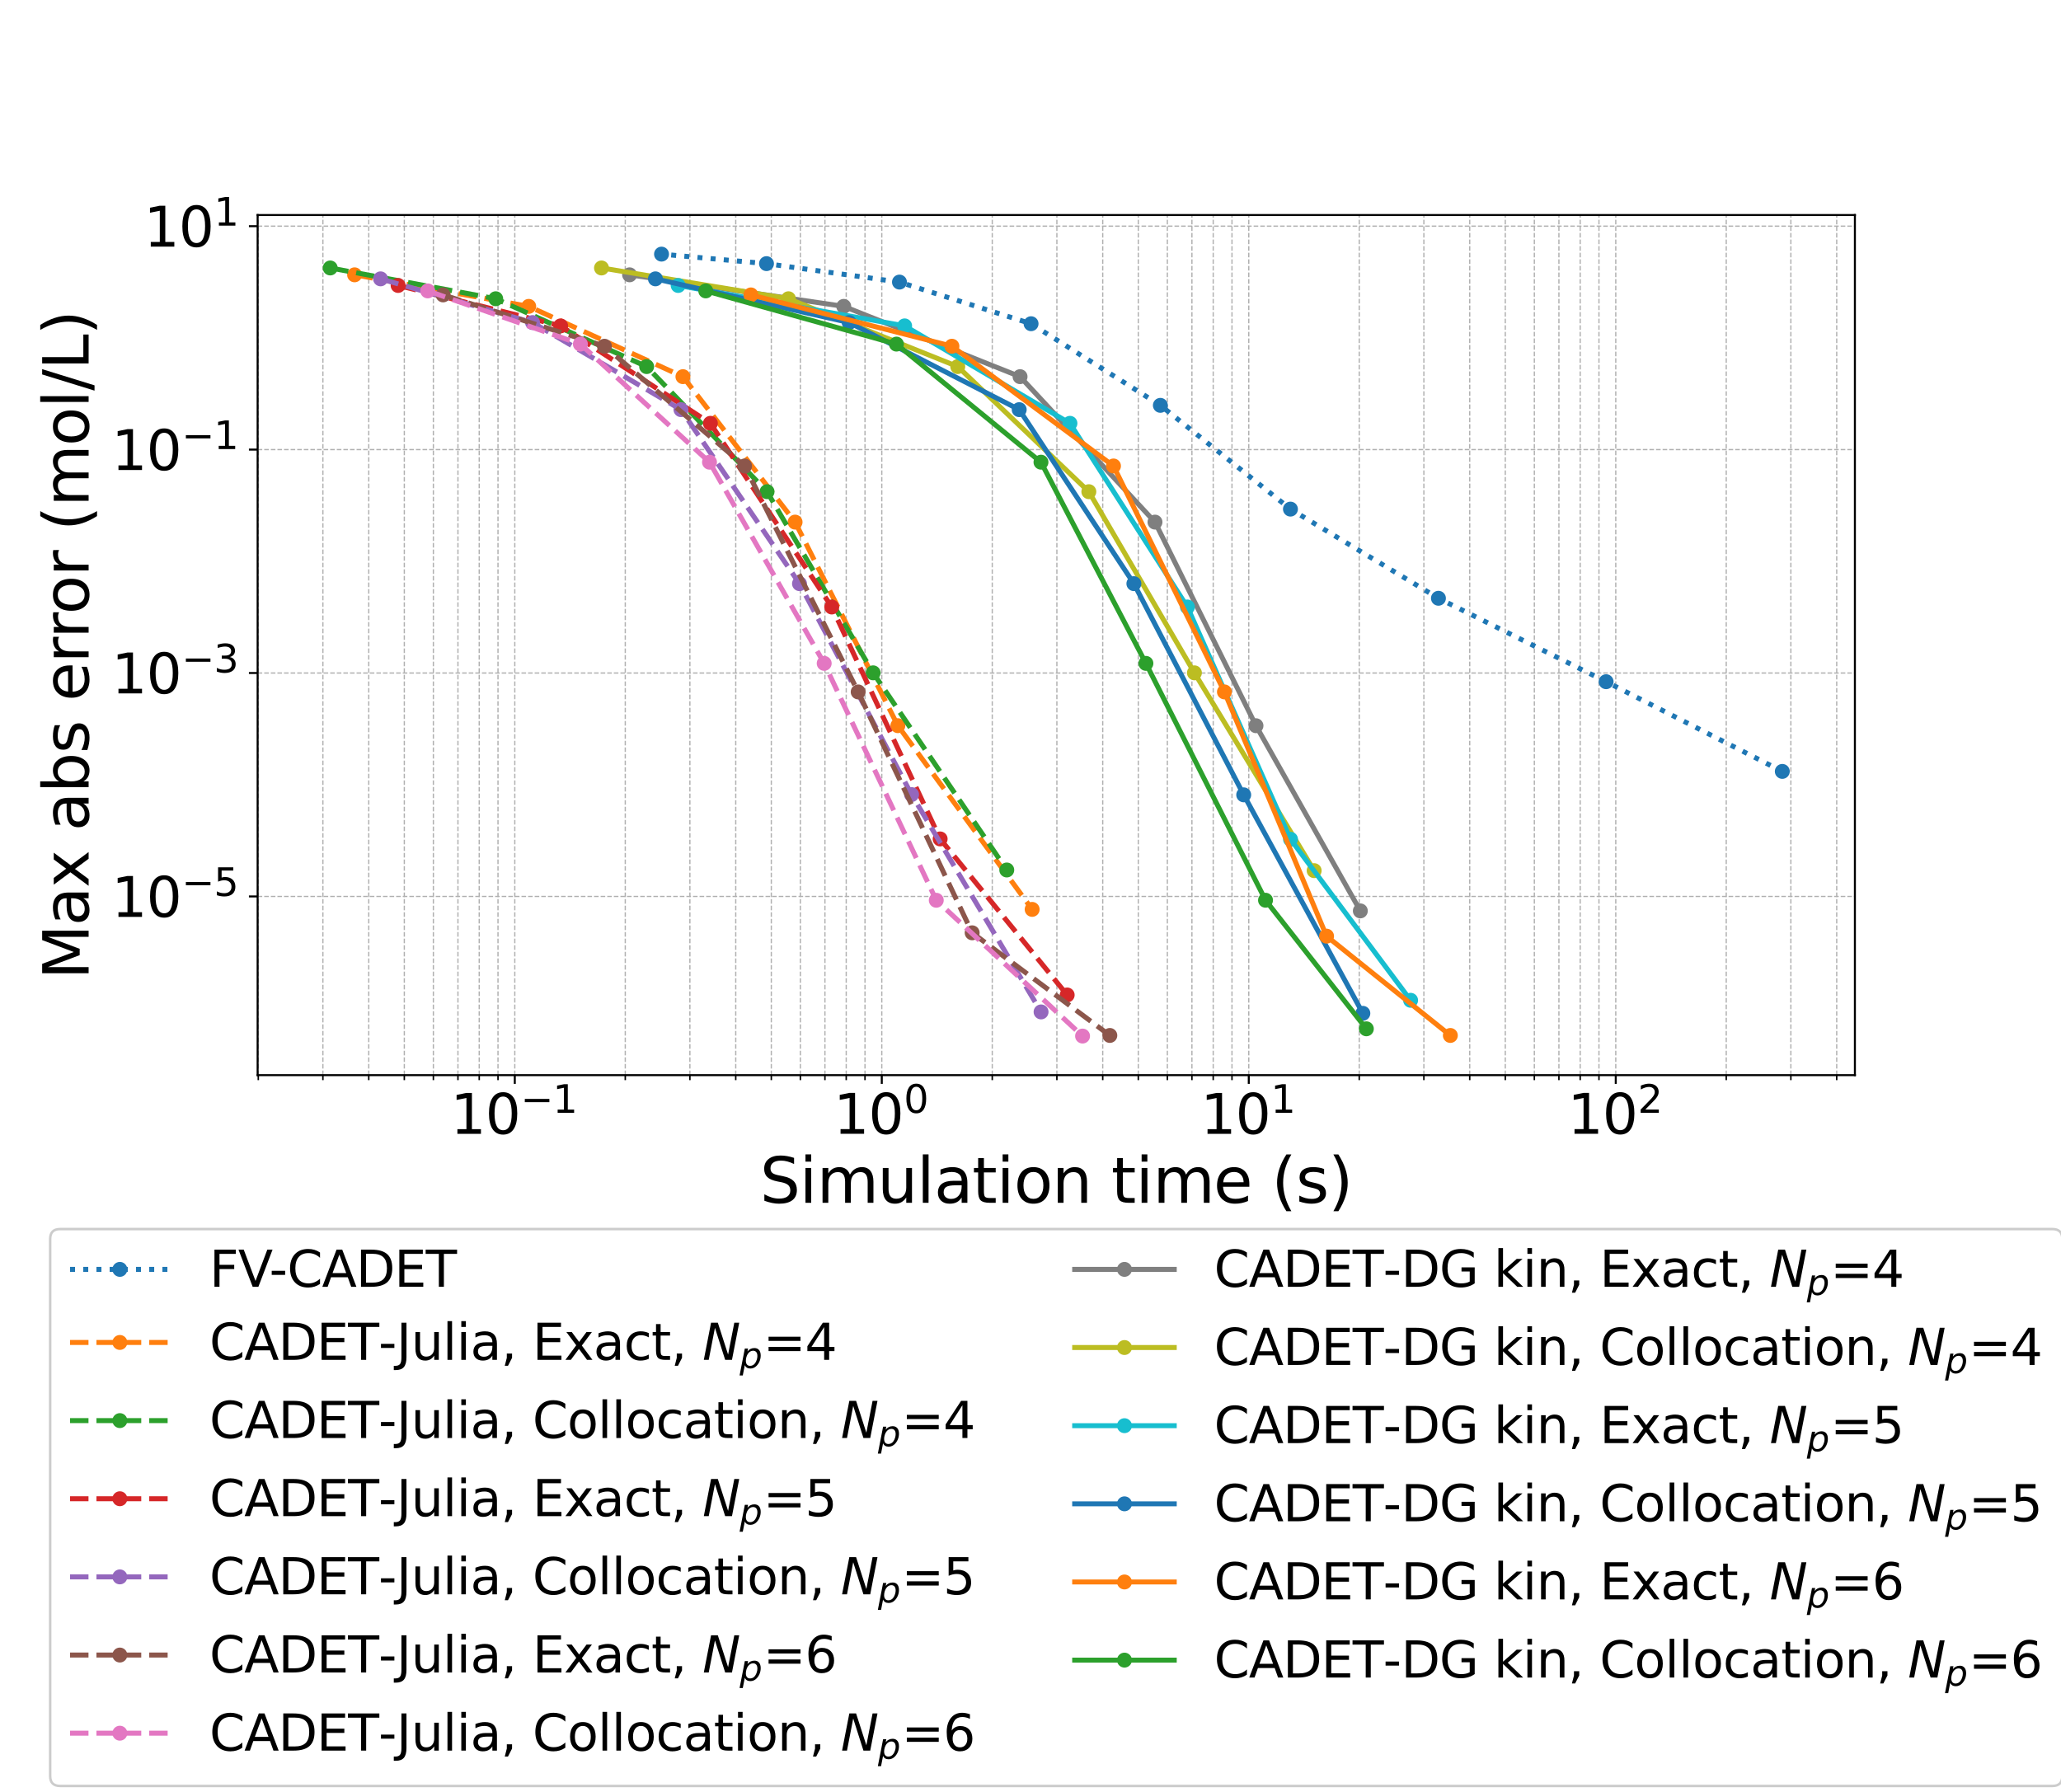 <?xml version="1.0" encoding="utf-8" standalone="no"?>
<!DOCTYPE svg PUBLIC "-//W3C//DTD SVG 1.1//EN"
  "http://www.w3.org/Graphics/SVG/1.1/DTD/svg11.dtd">
<svg xmlns:xlink="http://www.w3.org/1999/xlink" width="828pt" height="720pt" viewBox="0 0 828 720" xmlns="http://www.w3.org/2000/svg" version="1.1">
 <defs>
  <style type="text/css">*{stroke-linejoin: round; stroke-linecap: butt}</style>
 </defs>
 <g id="figure_1">
  <g id="patch_1">
   <path d="M 0 720 
L 828 720 
L 828 0 
L 0 0 
z
" style="fill: #ffffff"/>
  </g>
  <g id="axes_1">
   <g id="patch_2">
    <path d="M 103.5 432 
L 745.2 432 
L 745.2 86.4 
L 103.5 86.4 
z
" style="fill: #ffffff"/>
   </g>
   <g id="matplotlib.axis_1">
    <g id="xtick_1">
     <g id="line2d_1">
      <path d="M 206.816 432 
L 206.816 86.4 
" clip-path="url(#p0f6be0183b)" style="fill: none; stroke-dasharray: 1.85,0.8; stroke-dashoffset: 0; stroke: #b0b0b0; stroke-width: 0.5"/>
     </g>
     <g id="line2d_2">
      <defs>
       <path id="mb14f11747b" d="M 0 0 
L 0 3.5 
" style="stroke: #000000; stroke-width: 0.8"/>
      </defs>
      <g>
       <use xlink:href="#mb14f11747b" x="206.816" y="432" style="stroke: #000000; stroke-width: 0.8"/>
      </g>
     </g>
     <g id="text_1">
      <!-- $\mathdefault{10^{-1}}$ -->
      <g transform="translate(180.966 455.717) scale(0.22 -0.22)">
       <defs>
        <path id="DejaVuSans-31" d="M 794 531 
L 1825 531 
L 1825 4091 
L 703 3866 
L 703 4441 
L 1819 4666 
L 2450 4666 
L 2450 531 
L 3481 531 
L 3481 0 
L 794 0 
L 794 531 
z
" transform="scale(0.016)"/>
        <path id="DejaVuSans-30" d="M 2034 4250 
Q 1547 4250 1301 3770 
Q 1056 3291 1056 2328 
Q 1056 1369 1301 889 
Q 1547 409 2034 409 
Q 2525 409 2770 889 
Q 3016 1369 3016 2328 
Q 3016 3291 2770 3770 
Q 2525 4250 2034 4250 
z
M 2034 4750 
Q 2819 4750 3233 4129 
Q 3647 3509 3647 2328 
Q 3647 1150 3233 529 
Q 2819 -91 2034 -91 
Q 1250 -91 836 529 
Q 422 1150 422 2328 
Q 422 3509 836 4129 
Q 1250 4750 2034 4750 
z
" transform="scale(0.016)"/>
        <path id="DejaVuSans-2212" d="M 678 2272 
L 4684 2272 
L 4684 1741 
L 678 1741 
L 678 2272 
z
" transform="scale(0.016)"/>
       </defs>
       <use xlink:href="#DejaVuSans-31" transform="translate(0 0.684)"/>
       <use xlink:href="#DejaVuSans-30" transform="translate(63.623 0.684)"/>
       <use xlink:href="#DejaVuSans-2212" transform="translate(128.203 38.966) scale(0.7)"/>
       <use xlink:href="#DejaVuSans-31" transform="translate(186.855 38.966) scale(0.7)"/>
      </g>
     </g>
    </g>
    <g id="xtick_2">
     <g id="line2d_3">
      <path d="M 354.253 432 
L 354.253 86.4 
" clip-path="url(#p0f6be0183b)" style="fill: none; stroke-dasharray: 1.85,0.8; stroke-dashoffset: 0; stroke: #b0b0b0; stroke-width: 0.5"/>
     </g>
     <g id="line2d_4">
      <g>
       <use xlink:href="#mb14f11747b" x="354.253" y="432" style="stroke: #000000; stroke-width: 0.8"/>
      </g>
     </g>
     <g id="text_2">
      <!-- $\mathdefault{10^{0}}$ -->
      <g transform="translate(334.893 455.717) scale(0.22 -0.22)">
       <use xlink:href="#DejaVuSans-31" transform="translate(0 0.766)"/>
       <use xlink:href="#DejaVuSans-30" transform="translate(63.623 0.766)"/>
       <use xlink:href="#DejaVuSans-30" transform="translate(128.203 39.047) scale(0.7)"/>
      </g>
     </g>
    </g>
    <g id="xtick_3">
     <g id="line2d_5">
      <path d="M 501.69 432 
L 501.69 86.4 
" clip-path="url(#p0f6be0183b)" style="fill: none; stroke-dasharray: 1.85,0.8; stroke-dashoffset: 0; stroke: #b0b0b0; stroke-width: 0.5"/>
     </g>
     <g id="line2d_6">
      <g>
       <use xlink:href="#mb14f11747b" x="501.69" y="432" style="stroke: #000000; stroke-width: 0.8"/>
      </g>
     </g>
     <g id="text_3">
      <!-- $\mathdefault{10^{1}}$ -->
      <g transform="translate(482.33 455.717) scale(0.22 -0.22)">
       <use xlink:href="#DejaVuSans-31" transform="translate(0 0.684)"/>
       <use xlink:href="#DejaVuSans-30" transform="translate(63.623 0.684)"/>
       <use xlink:href="#DejaVuSans-31" transform="translate(128.203 38.966) scale(0.7)"/>
      </g>
     </g>
    </g>
    <g id="xtick_4">
     <g id="line2d_7">
      <path d="M 649.127 432 
L 649.127 86.4 
" clip-path="url(#p0f6be0183b)" style="fill: none; stroke-dasharray: 1.85,0.8; stroke-dashoffset: 0; stroke: #b0b0b0; stroke-width: 0.5"/>
     </g>
     <g id="line2d_8">
      <g>
       <use xlink:href="#mb14f11747b" x="649.127" y="432" style="stroke: #000000; stroke-width: 0.8"/>
      </g>
     </g>
     <g id="text_4">
      <!-- $\mathdefault{10^{2}}$ -->
      <g transform="translate(629.767 455.717) scale(0.22 -0.22)">
       <defs>
        <path id="DejaVuSans-32" d="M 1228 531 
L 3431 531 
L 3431 0 
L 469 0 
L 469 531 
Q 828 903 1448 1529 
Q 2069 2156 2228 2338 
Q 2531 2678 2651 2914 
Q 2772 3150 2772 3378 
Q 2772 3750 2511 3984 
Q 2250 4219 1831 4219 
Q 1534 4219 1204 4116 
Q 875 4013 500 3803 
L 500 4441 
Q 881 4594 1212 4672 
Q 1544 4750 1819 4750 
Q 2544 4750 2975 4387 
Q 3406 4025 3406 3419 
Q 3406 3131 3298 2873 
Q 3191 2616 2906 2266 
Q 2828 2175 2409 1742 
Q 1991 1309 1228 531 
z
" transform="scale(0.016)"/>
       </defs>
       <use xlink:href="#DejaVuSans-31" transform="translate(0 0.766)"/>
       <use xlink:href="#DejaVuSans-30" transform="translate(63.623 0.766)"/>
       <use xlink:href="#DejaVuSans-32" transform="translate(128.203 39.047) scale(0.7)"/>
      </g>
     </g>
    </g>
    <g id="xtick_5">
     <g id="line2d_9">
      <path d="M 103.762 432 
L 103.762 86.4 
" clip-path="url(#p0f6be0183b)" style="fill: none; stroke-dasharray: 1.85,0.8; stroke-dashoffset: 0; stroke: #b0b0b0; stroke-width: 0.5"/>
     </g>
     <g id="line2d_10">
      <defs>
       <path id="me374ed999b" d="M 0 0 
L 0 2 
" style="stroke: #000000; stroke-width: 0.6"/>
      </defs>
      <g>
       <use xlink:href="#me374ed999b" x="103.762" y="432" style="stroke: #000000; stroke-width: 0.6"/>
      </g>
     </g>
    </g>
    <g id="xtick_6">
     <g id="line2d_11">
      <path d="M 129.724 432 
L 129.724 86.4 
" clip-path="url(#p0f6be0183b)" style="fill: none; stroke-dasharray: 1.85,0.8; stroke-dashoffset: 0; stroke: #b0b0b0; stroke-width: 0.5"/>
     </g>
     <g id="line2d_12">
      <g>
       <use xlink:href="#me374ed999b" x="129.724" y="432" style="stroke: #000000; stroke-width: 0.6"/>
      </g>
     </g>
    </g>
    <g id="xtick_7">
     <g id="line2d_13">
      <path d="M 148.145 432 
L 148.145 86.4 
" clip-path="url(#p0f6be0183b)" style="fill: none; stroke-dasharray: 1.85,0.8; stroke-dashoffset: 0; stroke: #b0b0b0; stroke-width: 0.5"/>
     </g>
     <g id="line2d_14">
      <g>
       <use xlink:href="#me374ed999b" x="148.145" y="432" style="stroke: #000000; stroke-width: 0.6"/>
      </g>
     </g>
    </g>
    <g id="xtick_8">
     <g id="line2d_15">
      <path d="M 162.433 432 
L 162.433 86.4 
" clip-path="url(#p0f6be0183b)" style="fill: none; stroke-dasharray: 1.85,0.8; stroke-dashoffset: 0; stroke: #b0b0b0; stroke-width: 0.5"/>
     </g>
     <g id="line2d_16">
      <g>
       <use xlink:href="#me374ed999b" x="162.433" y="432" style="stroke: #000000; stroke-width: 0.6"/>
      </g>
     </g>
    </g>
    <g id="xtick_9">
     <g id="line2d_17">
      <path d="M 174.107 432 
L 174.107 86.4 
" clip-path="url(#p0f6be0183b)" style="fill: none; stroke-dasharray: 1.85,0.8; stroke-dashoffset: 0; stroke: #b0b0b0; stroke-width: 0.5"/>
     </g>
     <g id="line2d_18">
      <g>
       <use xlink:href="#me374ed999b" x="174.107" y="432" style="stroke: #000000; stroke-width: 0.6"/>
      </g>
     </g>
    </g>
    <g id="xtick_10">
     <g id="line2d_19">
      <path d="M 183.978 432 
L 183.978 86.4 
" clip-path="url(#p0f6be0183b)" style="fill: none; stroke-dasharray: 1.85,0.8; stroke-dashoffset: 0; stroke: #b0b0b0; stroke-width: 0.5"/>
     </g>
     <g id="line2d_20">
      <g>
       <use xlink:href="#me374ed999b" x="183.978" y="432" style="stroke: #000000; stroke-width: 0.6"/>
      </g>
     </g>
    </g>
    <g id="xtick_11">
     <g id="line2d_21">
      <path d="M 192.528 432 
L 192.528 86.4 
" clip-path="url(#p0f6be0183b)" style="fill: none; stroke-dasharray: 1.85,0.8; stroke-dashoffset: 0; stroke: #b0b0b0; stroke-width: 0.5"/>
     </g>
     <g id="line2d_22">
      <g>
       <use xlink:href="#me374ed999b" x="192.528" y="432" style="stroke: #000000; stroke-width: 0.6"/>
      </g>
     </g>
    </g>
    <g id="xtick_12">
     <g id="line2d_23">
      <path d="M 200.07 432 
L 200.07 86.4 
" clip-path="url(#p0f6be0183b)" style="fill: none; stroke-dasharray: 1.85,0.8; stroke-dashoffset: 0; stroke: #b0b0b0; stroke-width: 0.5"/>
     </g>
     <g id="line2d_24">
      <g>
       <use xlink:href="#me374ed999b" x="200.07" y="432" style="stroke: #000000; stroke-width: 0.6"/>
      </g>
     </g>
    </g>
    <g id="xtick_13">
     <g id="line2d_25">
      <path d="M 251.199 432 
L 251.199 86.4 
" clip-path="url(#p0f6be0183b)" style="fill: none; stroke-dasharray: 1.85,0.8; stroke-dashoffset: 0; stroke: #b0b0b0; stroke-width: 0.5"/>
     </g>
     <g id="line2d_26">
      <g>
       <use xlink:href="#me374ed999b" x="251.199" y="432" style="stroke: #000000; stroke-width: 0.6"/>
      </g>
     </g>
    </g>
    <g id="xtick_14">
     <g id="line2d_27">
      <path d="M 277.161 432 
L 277.161 86.4 
" clip-path="url(#p0f6be0183b)" style="fill: none; stroke-dasharray: 1.85,0.8; stroke-dashoffset: 0; stroke: #b0b0b0; stroke-width: 0.5"/>
     </g>
     <g id="line2d_28">
      <g>
       <use xlink:href="#me374ed999b" x="277.161" y="432" style="stroke: #000000; stroke-width: 0.6"/>
      </g>
     </g>
    </g>
    <g id="xtick_15">
     <g id="line2d_29">
      <path d="M 295.582 432 
L 295.582 86.4 
" clip-path="url(#p0f6be0183b)" style="fill: none; stroke-dasharray: 1.85,0.8; stroke-dashoffset: 0; stroke: #b0b0b0; stroke-width: 0.5"/>
     </g>
     <g id="line2d_30">
      <g>
       <use xlink:href="#me374ed999b" x="295.582" y="432" style="stroke: #000000; stroke-width: 0.6"/>
      </g>
     </g>
    </g>
    <g id="xtick_16">
     <g id="line2d_31">
      <path d="M 309.87 432 
L 309.87 86.4 
" clip-path="url(#p0f6be0183b)" style="fill: none; stroke-dasharray: 1.85,0.8; stroke-dashoffset: 0; stroke: #b0b0b0; stroke-width: 0.5"/>
     </g>
     <g id="line2d_32">
      <g>
       <use xlink:href="#me374ed999b" x="309.87" y="432" style="stroke: #000000; stroke-width: 0.6"/>
      </g>
     </g>
    </g>
    <g id="xtick_17">
     <g id="line2d_33">
      <path d="M 321.544 432 
L 321.544 86.4 
" clip-path="url(#p0f6be0183b)" style="fill: none; stroke-dasharray: 1.85,0.8; stroke-dashoffset: 0; stroke: #b0b0b0; stroke-width: 0.5"/>
     </g>
     <g id="line2d_34">
      <g>
       <use xlink:href="#me374ed999b" x="321.544" y="432" style="stroke: #000000; stroke-width: 0.6"/>
      </g>
     </g>
    </g>
    <g id="xtick_18">
     <g id="line2d_35">
      <path d="M 331.415 432 
L 331.415 86.4 
" clip-path="url(#p0f6be0183b)" style="fill: none; stroke-dasharray: 1.85,0.8; stroke-dashoffset: 0; stroke: #b0b0b0; stroke-width: 0.5"/>
     </g>
     <g id="line2d_36">
      <g>
       <use xlink:href="#me374ed999b" x="331.415" y="432" style="stroke: #000000; stroke-width: 0.6"/>
      </g>
     </g>
    </g>
    <g id="xtick_19">
     <g id="line2d_37">
      <path d="M 339.965 432 
L 339.965 86.4 
" clip-path="url(#p0f6be0183b)" style="fill: none; stroke-dasharray: 1.85,0.8; stroke-dashoffset: 0; stroke: #b0b0b0; stroke-width: 0.5"/>
     </g>
     <g id="line2d_38">
      <g>
       <use xlink:href="#me374ed999b" x="339.965" y="432" style="stroke: #000000; stroke-width: 0.6"/>
      </g>
     </g>
    </g>
    <g id="xtick_20">
     <g id="line2d_39">
      <path d="M 347.507 432 
L 347.507 86.4 
" clip-path="url(#p0f6be0183b)" style="fill: none; stroke-dasharray: 1.85,0.8; stroke-dashoffset: 0; stroke: #b0b0b0; stroke-width: 0.5"/>
     </g>
     <g id="line2d_40">
      <g>
       <use xlink:href="#me374ed999b" x="347.507" y="432" style="stroke: #000000; stroke-width: 0.6"/>
      </g>
     </g>
    </g>
    <g id="xtick_21">
     <g id="line2d_41">
      <path d="M 398.636 432 
L 398.636 86.4 
" clip-path="url(#p0f6be0183b)" style="fill: none; stroke-dasharray: 1.85,0.8; stroke-dashoffset: 0; stroke: #b0b0b0; stroke-width: 0.5"/>
     </g>
     <g id="line2d_42">
      <g>
       <use xlink:href="#me374ed999b" x="398.636" y="432" style="stroke: #000000; stroke-width: 0.6"/>
      </g>
     </g>
    </g>
    <g id="xtick_22">
     <g id="line2d_43">
      <path d="M 424.598 432 
L 424.598 86.4 
" clip-path="url(#p0f6be0183b)" style="fill: none; stroke-dasharray: 1.85,0.8; stroke-dashoffset: 0; stroke: #b0b0b0; stroke-width: 0.5"/>
     </g>
     <g id="line2d_44">
      <g>
       <use xlink:href="#me374ed999b" x="424.598" y="432" style="stroke: #000000; stroke-width: 0.6"/>
      </g>
     </g>
    </g>
    <g id="xtick_23">
     <g id="line2d_45">
      <path d="M 443.019 432 
L 443.019 86.4 
" clip-path="url(#p0f6be0183b)" style="fill: none; stroke-dasharray: 1.85,0.8; stroke-dashoffset: 0; stroke: #b0b0b0; stroke-width: 0.5"/>
     </g>
     <g id="line2d_46">
      <g>
       <use xlink:href="#me374ed999b" x="443.019" y="432" style="stroke: #000000; stroke-width: 0.6"/>
      </g>
     </g>
    </g>
    <g id="xtick_24">
     <g id="line2d_47">
      <path d="M 457.307 432 
L 457.307 86.4 
" clip-path="url(#p0f6be0183b)" style="fill: none; stroke-dasharray: 1.85,0.8; stroke-dashoffset: 0; stroke: #b0b0b0; stroke-width: 0.5"/>
     </g>
     <g id="line2d_48">
      <g>
       <use xlink:href="#me374ed999b" x="457.307" y="432" style="stroke: #000000; stroke-width: 0.6"/>
      </g>
     </g>
    </g>
    <g id="xtick_25">
     <g id="line2d_49">
      <path d="M 468.981 432 
L 468.981 86.4 
" clip-path="url(#p0f6be0183b)" style="fill: none; stroke-dasharray: 1.85,0.8; stroke-dashoffset: 0; stroke: #b0b0b0; stroke-width: 0.5"/>
     </g>
     <g id="line2d_50">
      <g>
       <use xlink:href="#me374ed999b" x="468.981" y="432" style="stroke: #000000; stroke-width: 0.6"/>
      </g>
     </g>
    </g>
    <g id="xtick_26">
     <g id="line2d_51">
      <path d="M 478.852 432 
L 478.852 86.4 
" clip-path="url(#p0f6be0183b)" style="fill: none; stroke-dasharray: 1.85,0.8; stroke-dashoffset: 0; stroke: #b0b0b0; stroke-width: 0.5"/>
     </g>
     <g id="line2d_52">
      <g>
       <use xlink:href="#me374ed999b" x="478.852" y="432" style="stroke: #000000; stroke-width: 0.6"/>
      </g>
     </g>
    </g>
    <g id="xtick_27">
     <g id="line2d_53">
      <path d="M 487.402 432 
L 487.402 86.4 
" clip-path="url(#p0f6be0183b)" style="fill: none; stroke-dasharray: 1.85,0.8; stroke-dashoffset: 0; stroke: #b0b0b0; stroke-width: 0.5"/>
     </g>
     <g id="line2d_54">
      <g>
       <use xlink:href="#me374ed999b" x="487.402" y="432" style="stroke: #000000; stroke-width: 0.6"/>
      </g>
     </g>
    </g>
    <g id="xtick_28">
     <g id="line2d_55">
      <path d="M 494.944 432 
L 494.944 86.4 
" clip-path="url(#p0f6be0183b)" style="fill: none; stroke-dasharray: 1.85,0.8; stroke-dashoffset: 0; stroke: #b0b0b0; stroke-width: 0.5"/>
     </g>
     <g id="line2d_56">
      <g>
       <use xlink:href="#me374ed999b" x="494.944" y="432" style="stroke: #000000; stroke-width: 0.6"/>
      </g>
     </g>
    </g>
    <g id="xtick_29">
     <g id="line2d_57">
      <path d="M 546.073 432 
L 546.073 86.4 
" clip-path="url(#p0f6be0183b)" style="fill: none; stroke-dasharray: 1.85,0.8; stroke-dashoffset: 0; stroke: #b0b0b0; stroke-width: 0.5"/>
     </g>
     <g id="line2d_58">
      <g>
       <use xlink:href="#me374ed999b" x="546.073" y="432" style="stroke: #000000; stroke-width: 0.6"/>
      </g>
     </g>
    </g>
    <g id="xtick_30">
     <g id="line2d_59">
      <path d="M 572.035 432 
L 572.035 86.4 
" clip-path="url(#p0f6be0183b)" style="fill: none; stroke-dasharray: 1.85,0.8; stroke-dashoffset: 0; stroke: #b0b0b0; stroke-width: 0.5"/>
     </g>
     <g id="line2d_60">
      <g>
       <use xlink:href="#me374ed999b" x="572.035" y="432" style="stroke: #000000; stroke-width: 0.6"/>
      </g>
     </g>
    </g>
    <g id="xtick_31">
     <g id="line2d_61">
      <path d="M 590.456 432 
L 590.456 86.4 
" clip-path="url(#p0f6be0183b)" style="fill: none; stroke-dasharray: 1.85,0.8; stroke-dashoffset: 0; stroke: #b0b0b0; stroke-width: 0.5"/>
     </g>
     <g id="line2d_62">
      <g>
       <use xlink:href="#me374ed999b" x="590.456" y="432" style="stroke: #000000; stroke-width: 0.6"/>
      </g>
     </g>
    </g>
    <g id="xtick_32">
     <g id="line2d_63">
      <path d="M 604.744 432 
L 604.744 86.4 
" clip-path="url(#p0f6be0183b)" style="fill: none; stroke-dasharray: 1.85,0.8; stroke-dashoffset: 0; stroke: #b0b0b0; stroke-width: 0.5"/>
     </g>
     <g id="line2d_64">
      <g>
       <use xlink:href="#me374ed999b" x="604.744" y="432" style="stroke: #000000; stroke-width: 0.6"/>
      </g>
     </g>
    </g>
    <g id="xtick_33">
     <g id="line2d_65">
      <path d="M 616.418 432 
L 616.418 86.4 
" clip-path="url(#p0f6be0183b)" style="fill: none; stroke-dasharray: 1.85,0.8; stroke-dashoffset: 0; stroke: #b0b0b0; stroke-width: 0.5"/>
     </g>
     <g id="line2d_66">
      <g>
       <use xlink:href="#me374ed999b" x="616.418" y="432" style="stroke: #000000; stroke-width: 0.6"/>
      </g>
     </g>
    </g>
    <g id="xtick_34">
     <g id="line2d_67">
      <path d="M 626.289 432 
L 626.289 86.4 
" clip-path="url(#p0f6be0183b)" style="fill: none; stroke-dasharray: 1.85,0.8; stroke-dashoffset: 0; stroke: #b0b0b0; stroke-width: 0.5"/>
     </g>
     <g id="line2d_68">
      <g>
       <use xlink:href="#me374ed999b" x="626.289" y="432" style="stroke: #000000; stroke-width: 0.6"/>
      </g>
     </g>
    </g>
    <g id="xtick_35">
     <g id="line2d_69">
      <path d="M 634.839 432 
L 634.839 86.4 
" clip-path="url(#p0f6be0183b)" style="fill: none; stroke-dasharray: 1.85,0.8; stroke-dashoffset: 0; stroke: #b0b0b0; stroke-width: 0.5"/>
     </g>
     <g id="line2d_70">
      <g>
       <use xlink:href="#me374ed999b" x="634.839" y="432" style="stroke: #000000; stroke-width: 0.6"/>
      </g>
     </g>
    </g>
    <g id="xtick_36">
     <g id="line2d_71">
      <path d="M 642.381 432 
L 642.381 86.4 
" clip-path="url(#p0f6be0183b)" style="fill: none; stroke-dasharray: 1.85,0.8; stroke-dashoffset: 0; stroke: #b0b0b0; stroke-width: 0.5"/>
     </g>
     <g id="line2d_72">
      <g>
       <use xlink:href="#me374ed999b" x="642.381" y="432" style="stroke: #000000; stroke-width: 0.6"/>
      </g>
     </g>
    </g>
    <g id="xtick_37">
     <g id="line2d_73">
      <path d="M 693.51 432 
L 693.51 86.4 
" clip-path="url(#p0f6be0183b)" style="fill: none; stroke-dasharray: 1.85,0.8; stroke-dashoffset: 0; stroke: #b0b0b0; stroke-width: 0.5"/>
     </g>
     <g id="line2d_74">
      <g>
       <use xlink:href="#me374ed999b" x="693.51" y="432" style="stroke: #000000; stroke-width: 0.6"/>
      </g>
     </g>
    </g>
    <g id="xtick_38">
     <g id="line2d_75">
      <path d="M 719.472 432 
L 719.472 86.4 
" clip-path="url(#p0f6be0183b)" style="fill: none; stroke-dasharray: 1.85,0.8; stroke-dashoffset: 0; stroke: #b0b0b0; stroke-width: 0.5"/>
     </g>
     <g id="line2d_76">
      <g>
       <use xlink:href="#me374ed999b" x="719.472" y="432" style="stroke: #000000; stroke-width: 0.6"/>
      </g>
     </g>
    </g>
    <g id="xtick_39">
     <g id="line2d_77">
      <path d="M 737.893 432 
L 737.893 86.4 
" clip-path="url(#p0f6be0183b)" style="fill: none; stroke-dasharray: 1.85,0.8; stroke-dashoffset: 0; stroke: #b0b0b0; stroke-width: 0.5"/>
     </g>
     <g id="line2d_78">
      <g>
       <use xlink:href="#me374ed999b" x="737.893" y="432" style="stroke: #000000; stroke-width: 0.6"/>
      </g>
     </g>
    </g>
    <g id="text_5">
     <!-- Simulation time (s) -->
     <g transform="translate(305.317 483.288) scale(0.25 -0.25)">
      <defs>
       <path id="DejaVuSans-53" d="M 3425 4513 
L 3425 3897 
Q 3066 4069 2747 4153 
Q 2428 4238 2131 4238 
Q 1616 4238 1336 4038 
Q 1056 3838 1056 3469 
Q 1056 3159 1242 3001 
Q 1428 2844 1947 2747 
L 2328 2669 
Q 3034 2534 3370 2195 
Q 3706 1856 3706 1288 
Q 3706 609 3251 259 
Q 2797 -91 1919 -91 
Q 1588 -91 1214 -16 
Q 841 59 441 206 
L 441 856 
Q 825 641 1194 531 
Q 1563 422 1919 422 
Q 2459 422 2753 634 
Q 3047 847 3047 1241 
Q 3047 1584 2836 1778 
Q 2625 1972 2144 2069 
L 1759 2144 
Q 1053 2284 737 2584 
Q 422 2884 422 3419 
Q 422 4038 858 4394 
Q 1294 4750 2059 4750 
Q 2388 4750 2728 4690 
Q 3069 4631 3425 4513 
z
" transform="scale(0.016)"/>
       <path id="DejaVuSans-69" d="M 603 3500 
L 1178 3500 
L 1178 0 
L 603 0 
L 603 3500 
z
M 603 4863 
L 1178 4863 
L 1178 4134 
L 603 4134 
L 603 4863 
z
" transform="scale(0.016)"/>
       <path id="DejaVuSans-6d" d="M 3328 2828 
Q 3544 3216 3844 3400 
Q 4144 3584 4550 3584 
Q 5097 3584 5394 3201 
Q 5691 2819 5691 2113 
L 5691 0 
L 5113 0 
L 5113 2094 
Q 5113 2597 4934 2840 
Q 4756 3084 4391 3084 
Q 3944 3084 3684 2787 
Q 3425 2491 3425 1978 
L 3425 0 
L 2847 0 
L 2847 2094 
Q 2847 2600 2669 2842 
Q 2491 3084 2119 3084 
Q 1678 3084 1418 2786 
Q 1159 2488 1159 1978 
L 1159 0 
L 581 0 
L 581 3500 
L 1159 3500 
L 1159 2956 
Q 1356 3278 1631 3431 
Q 1906 3584 2284 3584 
Q 2666 3584 2933 3390 
Q 3200 3197 3328 2828 
z
" transform="scale(0.016)"/>
       <path id="DejaVuSans-75" d="M 544 1381 
L 544 3500 
L 1119 3500 
L 1119 1403 
Q 1119 906 1312 657 
Q 1506 409 1894 409 
Q 2359 409 2629 706 
Q 2900 1003 2900 1516 
L 2900 3500 
L 3475 3500 
L 3475 0 
L 2900 0 
L 2900 538 
Q 2691 219 2414 64 
Q 2138 -91 1772 -91 
Q 1169 -91 856 284 
Q 544 659 544 1381 
z
M 1991 3584 
L 1991 3584 
z
" transform="scale(0.016)"/>
       <path id="DejaVuSans-6c" d="M 603 4863 
L 1178 4863 
L 1178 0 
L 603 0 
L 603 4863 
z
" transform="scale(0.016)"/>
       <path id="DejaVuSans-61" d="M 2194 1759 
Q 1497 1759 1228 1600 
Q 959 1441 959 1056 
Q 959 750 1161 570 
Q 1363 391 1709 391 
Q 2188 391 2477 730 
Q 2766 1069 2766 1631 
L 2766 1759 
L 2194 1759 
z
M 3341 1997 
L 3341 0 
L 2766 0 
L 2766 531 
Q 2569 213 2275 61 
Q 1981 -91 1556 -91 
Q 1019 -91 701 211 
Q 384 513 384 1019 
Q 384 1609 779 1909 
Q 1175 2209 1959 2209 
L 2766 2209 
L 2766 2266 
Q 2766 2663 2505 2880 
Q 2244 3097 1772 3097 
Q 1472 3097 1187 3025 
Q 903 2953 641 2809 
L 641 3341 
Q 956 3463 1253 3523 
Q 1550 3584 1831 3584 
Q 2591 3584 2966 3190 
Q 3341 2797 3341 1997 
z
" transform="scale(0.016)"/>
       <path id="DejaVuSans-74" d="M 1172 4494 
L 1172 3500 
L 2356 3500 
L 2356 3053 
L 1172 3053 
L 1172 1153 
Q 1172 725 1289 603 
Q 1406 481 1766 481 
L 2356 481 
L 2356 0 
L 1766 0 
Q 1100 0 847 248 
Q 594 497 594 1153 
L 594 3053 
L 172 3053 
L 172 3500 
L 594 3500 
L 594 4494 
L 1172 4494 
z
" transform="scale(0.016)"/>
       <path id="DejaVuSans-6f" d="M 1959 3097 
Q 1497 3097 1228 2736 
Q 959 2375 959 1747 
Q 959 1119 1226 758 
Q 1494 397 1959 397 
Q 2419 397 2687 759 
Q 2956 1122 2956 1747 
Q 2956 2369 2687 2733 
Q 2419 3097 1959 3097 
z
M 1959 3584 
Q 2709 3584 3137 3096 
Q 3566 2609 3566 1747 
Q 3566 888 3137 398 
Q 2709 -91 1959 -91 
Q 1206 -91 779 398 
Q 353 888 353 1747 
Q 353 2609 779 3096 
Q 1206 3584 1959 3584 
z
" transform="scale(0.016)"/>
       <path id="DejaVuSans-6e" d="M 3513 2113 
L 3513 0 
L 2938 0 
L 2938 2094 
Q 2938 2591 2744 2837 
Q 2550 3084 2163 3084 
Q 1697 3084 1428 2787 
Q 1159 2491 1159 1978 
L 1159 0 
L 581 0 
L 581 3500 
L 1159 3500 
L 1159 2956 
Q 1366 3272 1645 3428 
Q 1925 3584 2291 3584 
Q 2894 3584 3203 3211 
Q 3513 2838 3513 2113 
z
" transform="scale(0.016)"/>
       <path id="DejaVuSans-20" transform="scale(0.016)"/>
       <path id="DejaVuSans-65" d="M 3597 1894 
L 3597 1613 
L 953 1613 
Q 991 1019 1311 708 
Q 1631 397 2203 397 
Q 2534 397 2845 478 
Q 3156 559 3463 722 
L 3463 178 
Q 3153 47 2828 -22 
Q 2503 -91 2169 -91 
Q 1331 -91 842 396 
Q 353 884 353 1716 
Q 353 2575 817 3079 
Q 1281 3584 2069 3584 
Q 2775 3584 3186 3129 
Q 3597 2675 3597 1894 
z
M 3022 2063 
Q 3016 2534 2758 2815 
Q 2500 3097 2075 3097 
Q 1594 3097 1305 2825 
Q 1016 2553 972 2059 
L 3022 2063 
z
" transform="scale(0.016)"/>
       <path id="DejaVuSans-28" d="M 1984 4856 
Q 1566 4138 1362 3434 
Q 1159 2731 1159 2009 
Q 1159 1288 1364 580 
Q 1569 -128 1984 -844 
L 1484 -844 
Q 1016 -109 783 600 
Q 550 1309 550 2009 
Q 550 2706 781 3412 
Q 1013 4119 1484 4856 
L 1984 4856 
z
" transform="scale(0.016)"/>
       <path id="DejaVuSans-73" d="M 2834 3397 
L 2834 2853 
Q 2591 2978 2328 3040 
Q 2066 3103 1784 3103 
Q 1356 3103 1142 2972 
Q 928 2841 928 2578 
Q 928 2378 1081 2264 
Q 1234 2150 1697 2047 
L 1894 2003 
Q 2506 1872 2764 1633 
Q 3022 1394 3022 966 
Q 3022 478 2636 193 
Q 2250 -91 1575 -91 
Q 1294 -91 989 -36 
Q 684 19 347 128 
L 347 722 
Q 666 556 975 473 
Q 1284 391 1588 391 
Q 1994 391 2212 530 
Q 2431 669 2431 922 
Q 2431 1156 2273 1281 
Q 2116 1406 1581 1522 
L 1381 1569 
Q 847 1681 609 1914 
Q 372 2147 372 2553 
Q 372 3047 722 3315 
Q 1072 3584 1716 3584 
Q 2034 3584 2315 3537 
Q 2597 3491 2834 3397 
z
" transform="scale(0.016)"/>
       <path id="DejaVuSans-29" d="M 513 4856 
L 1013 4856 
Q 1481 4119 1714 3412 
Q 1947 2706 1947 2009 
Q 1947 1309 1714 600 
Q 1481 -109 1013 -844 
L 513 -844 
Q 928 -128 1133 580 
Q 1338 1288 1338 2009 
Q 1338 2731 1133 3434 
Q 928 4138 513 4856 
z
" transform="scale(0.016)"/>
      </defs>
      <use xlink:href="#DejaVuSans-53"/>
      <use xlink:href="#DejaVuSans-69" x="63.477"/>
      <use xlink:href="#DejaVuSans-6d" x="91.26"/>
      <use xlink:href="#DejaVuSans-75" x="188.672"/>
      <use xlink:href="#DejaVuSans-6c" x="252.051"/>
      <use xlink:href="#DejaVuSans-61" x="279.834"/>
      <use xlink:href="#DejaVuSans-74" x="341.113"/>
      <use xlink:href="#DejaVuSans-69" x="380.322"/>
      <use xlink:href="#DejaVuSans-6f" x="408.105"/>
      <use xlink:href="#DejaVuSans-6e" x="469.287"/>
      <use xlink:href="#DejaVuSans-20" x="532.666"/>
      <use xlink:href="#DejaVuSans-74" x="564.453"/>
      <use xlink:href="#DejaVuSans-69" x="603.662"/>
      <use xlink:href="#DejaVuSans-6d" x="631.445"/>
      <use xlink:href="#DejaVuSans-65" x="728.857"/>
      <use xlink:href="#DejaVuSans-20" x="790.381"/>
      <use xlink:href="#DejaVuSans-28" x="822.168"/>
      <use xlink:href="#DejaVuSans-73" x="861.182"/>
      <use xlink:href="#DejaVuSans-29" x="913.281"/>
     </g>
    </g>
   </g>
   <g id="matplotlib.axis_2">
    <g id="ytick_1">
     <g id="line2d_79">
      <path d="M 103.5 360.192 
L 745.2 360.192 
" clip-path="url(#p0f6be0183b)" style="fill: none; stroke-dasharray: 1.85,0.8; stroke-dashoffset: 0; stroke: #b0b0b0; stroke-width: 0.5"/>
     </g>
     <g id="line2d_80">
      <defs>
       <path id="mf5244bb79b" d="M 0 0 
L -3.5 0 
" style="stroke: #000000; stroke-width: 0.8"/>
      </defs>
      <g>
       <use xlink:href="#mf5244bb79b" x="103.5" y="360.192" style="stroke: #000000; stroke-width: 0.8"/>
      </g>
     </g>
     <g id="text_6">
      <!-- $\mathdefault{10^{-5}}$ -->
      <g transform="translate(44.8 368.55) scale(0.22 -0.22)">
       <defs>
        <path id="DejaVuSans-35" d="M 691 4666 
L 3169 4666 
L 3169 4134 
L 1269 4134 
L 1269 2991 
Q 1406 3038 1543 3061 
Q 1681 3084 1819 3084 
Q 2600 3084 3056 2656 
Q 3513 2228 3513 1497 
Q 3513 744 3044 326 
Q 2575 -91 1722 -91 
Q 1428 -91 1123 -41 
Q 819 9 494 109 
L 494 744 
Q 775 591 1075 516 
Q 1375 441 1709 441 
Q 2250 441 2565 725 
Q 2881 1009 2881 1497 
Q 2881 1984 2565 2268 
Q 2250 2553 1709 2553 
Q 1456 2553 1204 2497 
Q 953 2441 691 2322 
L 691 4666 
z
" transform="scale(0.016)"/>
       </defs>
       <use xlink:href="#DejaVuSans-31" transform="translate(0 0.684)"/>
       <use xlink:href="#DejaVuSans-30" transform="translate(63.623 0.684)"/>
       <use xlink:href="#DejaVuSans-2212" transform="translate(128.203 38.966) scale(0.7)"/>
       <use xlink:href="#DejaVuSans-35" transform="translate(186.855 38.966) scale(0.7)"/>
      </g>
     </g>
    </g>
    <g id="ytick_2">
     <g id="line2d_81">
      <path d="M 103.5 270.42 
L 745.2 270.42 
" clip-path="url(#p0f6be0183b)" style="fill: none; stroke-dasharray: 1.85,0.8; stroke-dashoffset: 0; stroke: #b0b0b0; stroke-width: 0.5"/>
     </g>
     <g id="line2d_82">
      <g>
       <use xlink:href="#mf5244bb79b" x="103.5" y="270.42" style="stroke: #000000; stroke-width: 0.8"/>
      </g>
     </g>
     <g id="text_7">
      <!-- $\mathdefault{10^{-3}}$ -->
      <g transform="translate(44.8 278.778) scale(0.22 -0.22)">
       <defs>
        <path id="DejaVuSans-33" d="M 2597 2516 
Q 3050 2419 3304 2112 
Q 3559 1806 3559 1356 
Q 3559 666 3084 287 
Q 2609 -91 1734 -91 
Q 1441 -91 1130 -33 
Q 819 25 488 141 
L 488 750 
Q 750 597 1062 519 
Q 1375 441 1716 441 
Q 2309 441 2620 675 
Q 2931 909 2931 1356 
Q 2931 1769 2642 2001 
Q 2353 2234 1838 2234 
L 1294 2234 
L 1294 2753 
L 1863 2753 
Q 2328 2753 2575 2939 
Q 2822 3125 2822 3475 
Q 2822 3834 2567 4026 
Q 2313 4219 1838 4219 
Q 1578 4219 1281 4162 
Q 984 4106 628 3988 
L 628 4550 
Q 988 4650 1302 4700 
Q 1616 4750 1894 4750 
Q 2613 4750 3031 4423 
Q 3450 4097 3450 3541 
Q 3450 3153 3228 2886 
Q 3006 2619 2597 2516 
z
" transform="scale(0.016)"/>
       </defs>
       <use xlink:href="#DejaVuSans-31" transform="translate(0 0.766)"/>
       <use xlink:href="#DejaVuSans-30" transform="translate(63.623 0.766)"/>
       <use xlink:href="#DejaVuSans-2212" transform="translate(128.203 39.047) scale(0.7)"/>
       <use xlink:href="#DejaVuSans-33" transform="translate(186.855 39.047) scale(0.7)"/>
      </g>
     </g>
    </g>
    <g id="ytick_3">
     <g id="line2d_83">
      <path d="M 103.5 180.648 
L 745.2 180.648 
" clip-path="url(#p0f6be0183b)" style="fill: none; stroke-dasharray: 1.85,0.8; stroke-dashoffset: 0; stroke: #b0b0b0; stroke-width: 0.5"/>
     </g>
     <g id="line2d_84">
      <g>
       <use xlink:href="#mf5244bb79b" x="103.5" y="180.648" style="stroke: #000000; stroke-width: 0.8"/>
      </g>
     </g>
     <g id="text_8">
      <!-- $\mathdefault{10^{-1}}$ -->
      <g transform="translate(44.8 189.007) scale(0.22 -0.22)">
       <use xlink:href="#DejaVuSans-31" transform="translate(0 0.684)"/>
       <use xlink:href="#DejaVuSans-30" transform="translate(63.623 0.684)"/>
       <use xlink:href="#DejaVuSans-2212" transform="translate(128.203 38.966) scale(0.7)"/>
       <use xlink:href="#DejaVuSans-31" transform="translate(186.855 38.966) scale(0.7)"/>
      </g>
     </g>
    </g>
    <g id="ytick_4">
     <g id="line2d_85">
      <path d="M 103.5 90.877 
L 745.2 90.877 
" clip-path="url(#p0f6be0183b)" style="fill: none; stroke-dasharray: 1.85,0.8; stroke-dashoffset: 0; stroke: #b0b0b0; stroke-width: 0.5"/>
     </g>
     <g id="line2d_86">
      <g>
       <use xlink:href="#mf5244bb79b" x="103.5" y="90.877" style="stroke: #000000; stroke-width: 0.8"/>
      </g>
     </g>
     <g id="text_9">
      <!-- $\mathdefault{10^{1}}$ -->
      <g transform="translate(57.78 99.235) scale(0.22 -0.22)">
       <use xlink:href="#DejaVuSans-31" transform="translate(0 0.684)"/>
       <use xlink:href="#DejaVuSans-30" transform="translate(63.623 0.684)"/>
       <use xlink:href="#DejaVuSans-31" transform="translate(128.203 38.966) scale(0.7)"/>
      </g>
     </g>
    </g>
    <g id="text_10">
     <!-- Max abs error (mol/L) -->
     <g transform="translate(35.601 393.552) rotate(-90) scale(0.25 -0.25)">
      <defs>
       <path id="DejaVuSans-4d" d="M 628 4666 
L 1569 4666 
L 2759 1491 
L 3956 4666 
L 4897 4666 
L 4897 0 
L 4281 0 
L 4281 4097 
L 3078 897 
L 2444 897 
L 1241 4097 
L 1241 0 
L 628 0 
L 628 4666 
z
" transform="scale(0.016)"/>
       <path id="DejaVuSans-78" d="M 3513 3500 
L 2247 1797 
L 3578 0 
L 2900 0 
L 1881 1375 
L 863 0 
L 184 0 
L 1544 1831 
L 300 3500 
L 978 3500 
L 1906 2253 
L 2834 3500 
L 3513 3500 
z
" transform="scale(0.016)"/>
       <path id="DejaVuSans-62" d="M 3116 1747 
Q 3116 2381 2855 2742 
Q 2594 3103 2138 3103 
Q 1681 3103 1420 2742 
Q 1159 2381 1159 1747 
Q 1159 1113 1420 752 
Q 1681 391 2138 391 
Q 2594 391 2855 752 
Q 3116 1113 3116 1747 
z
M 1159 2969 
Q 1341 3281 1617 3432 
Q 1894 3584 2278 3584 
Q 2916 3584 3314 3078 
Q 3713 2572 3713 1747 
Q 3713 922 3314 415 
Q 2916 -91 2278 -91 
Q 1894 -91 1617 61 
Q 1341 213 1159 525 
L 1159 0 
L 581 0 
L 581 4863 
L 1159 4863 
L 1159 2969 
z
" transform="scale(0.016)"/>
       <path id="DejaVuSans-72" d="M 2631 2963 
Q 2534 3019 2420 3045 
Q 2306 3072 2169 3072 
Q 1681 3072 1420 2755 
Q 1159 2438 1159 1844 
L 1159 0 
L 581 0 
L 581 3500 
L 1159 3500 
L 1159 2956 
Q 1341 3275 1631 3429 
Q 1922 3584 2338 3584 
Q 2397 3584 2469 3576 
Q 2541 3569 2628 3553 
L 2631 2963 
z
" transform="scale(0.016)"/>
       <path id="DejaVuSans-2f" d="M 1625 4666 
L 2156 4666 
L 531 -594 
L 0 -594 
L 1625 4666 
z
" transform="scale(0.016)"/>
       <path id="DejaVuSans-4c" d="M 628 4666 
L 1259 4666 
L 1259 531 
L 3531 531 
L 3531 0 
L 628 0 
L 628 4666 
z
" transform="scale(0.016)"/>
      </defs>
      <use xlink:href="#DejaVuSans-4d"/>
      <use xlink:href="#DejaVuSans-61" x="86.279"/>
      <use xlink:href="#DejaVuSans-78" x="147.559"/>
      <use xlink:href="#DejaVuSans-20" x="206.738"/>
      <use xlink:href="#DejaVuSans-61" x="238.525"/>
      <use xlink:href="#DejaVuSans-62" x="299.805"/>
      <use xlink:href="#DejaVuSans-73" x="363.281"/>
      <use xlink:href="#DejaVuSans-20" x="415.381"/>
      <use xlink:href="#DejaVuSans-65" x="447.168"/>
      <use xlink:href="#DejaVuSans-72" x="508.691"/>
      <use xlink:href="#DejaVuSans-72" x="548.055"/>
      <use xlink:href="#DejaVuSans-6f" x="586.918"/>
      <use xlink:href="#DejaVuSans-72" x="648.1"/>
      <use xlink:href="#DejaVuSans-20" x="689.213"/>
      <use xlink:href="#DejaVuSans-28" x="721"/>
      <use xlink:href="#DejaVuSans-6d" x="760.014"/>
      <use xlink:href="#DejaVuSans-6f" x="857.426"/>
      <use xlink:href="#DejaVuSans-6c" x="918.607"/>
      <use xlink:href="#DejaVuSans-2f" x="946.391"/>
      <use xlink:href="#DejaVuSans-4c" x="980.082"/>
      <use xlink:href="#DejaVuSans-29" x="1035.795"/>
     </g>
    </g>
   </g>
   <g id="line2d_87">
    <path d="M 716.032 309.951 
L 645.25 273.912 
L 577.888 240.385 
L 518.433 204.562 
L 466.173 162.87 
L 414.227 130.072 
L 361.359 113.342 
L 307.938 105.927 
L 265.765 102.109 
" clip-path="url(#p0f6be0183b)" style="fill: none; stroke-dasharray: 2,3.3; stroke-dashoffset: 0; stroke: #1f77b4; stroke-width: 2"/>
    <defs>
     <path id="m4fd8f11aea" d="M 0 2.5 
C 0.663 2.5 1.299 2.237 1.768 1.768 
C 2.237 1.299 2.5 0.663 2.5 0 
C 2.5 -0.663 2.237 -1.299 1.768 -1.768 
C 1.299 -2.237 0.663 -2.5 0 -2.5 
C -0.663 -2.5 -1.299 -2.237 -1.768 -1.768 
C -2.237 -1.299 -2.5 -0.663 -2.5 0 
C -2.5 0.663 -2.237 1.299 -1.768 1.768 
C -1.299 2.237 -0.663 2.5 0 2.5 
z
" style="stroke: #1f77b4"/>
    </defs>
    <g clip-path="url(#p0f6be0183b)">
     <use xlink:href="#m4fd8f11aea" x="716.032" y="309.951" style="fill: #1f77b4; stroke: #1f77b4"/>
     <use xlink:href="#m4fd8f11aea" x="645.25" y="273.912" style="fill: #1f77b4; stroke: #1f77b4"/>
     <use xlink:href="#m4fd8f11aea" x="577.888" y="240.385" style="fill: #1f77b4; stroke: #1f77b4"/>
     <use xlink:href="#m4fd8f11aea" x="518.433" y="204.562" style="fill: #1f77b4; stroke: #1f77b4"/>
     <use xlink:href="#m4fd8f11aea" x="466.173" y="162.87" style="fill: #1f77b4; stroke: #1f77b4"/>
     <use xlink:href="#m4fd8f11aea" x="414.227" y="130.072" style="fill: #1f77b4; stroke: #1f77b4"/>
     <use xlink:href="#m4fd8f11aea" x="361.359" y="113.342" style="fill: #1f77b4; stroke: #1f77b4"/>
     <use xlink:href="#m4fd8f11aea" x="307.938" y="105.927" style="fill: #1f77b4; stroke: #1f77b4"/>
     <use xlink:href="#m4fd8f11aea" x="265.765" y="102.109" style="fill: #1f77b4; stroke: #1f77b4"/>
    </g>
   </g>
   <g id="line2d_88">
    <path d="M 142.456 110.423 
L 212.412 123.1 
L 274.366 151.342 
L 319.422 209.786 
L 360.712 291.573 
L 414.666 365.395 
" clip-path="url(#p0f6be0183b)" style="fill: none; stroke-dasharray: 7.4,3.2; stroke-dashoffset: 0; stroke: #ff7f0e; stroke-width: 2"/>
    <defs>
     <path id="m6e60370bc2" d="M 0 2.5 
C 0.663 2.5 1.299 2.237 1.768 1.768 
C 2.237 1.299 2.5 0.663 2.5 0 
C 2.5 -0.663 2.237 -1.299 1.768 -1.768 
C 1.299 -2.237 0.663 -2.5 0 -2.5 
C -0.663 -2.5 -1.299 -2.237 -1.768 -1.768 
C -2.237 -1.299 -2.5 -0.663 -2.5 0 
C -2.5 0.663 -2.237 1.299 -1.768 1.768 
C -1.299 2.237 -0.663 2.5 0 2.5 
z
" style="stroke: #ff7f0e"/>
    </defs>
    <g clip-path="url(#p0f6be0183b)">
     <use xlink:href="#m6e60370bc2" x="142.456" y="110.423" style="fill: #ff7f0e; stroke: #ff7f0e"/>
     <use xlink:href="#m6e60370bc2" x="212.412" y="123.1" style="fill: #ff7f0e; stroke: #ff7f0e"/>
     <use xlink:href="#m6e60370bc2" x="274.366" y="151.342" style="fill: #ff7f0e; stroke: #ff7f0e"/>
     <use xlink:href="#m6e60370bc2" x="319.422" y="209.786" style="fill: #ff7f0e; stroke: #ff7f0e"/>
     <use xlink:href="#m6e60370bc2" x="360.712" y="291.573" style="fill: #ff7f0e; stroke: #ff7f0e"/>
     <use xlink:href="#m6e60370bc2" x="414.666" y="365.395" style="fill: #ff7f0e; stroke: #ff7f0e"/>
    </g>
   </g>
   <g id="line2d_89">
    <path d="M 132.668 107.669 
L 199.153 120.037 
L 259.786 147.296 
L 308.164 197.556 
L 350.773 270.345 
L 404.465 349.563 
" clip-path="url(#p0f6be0183b)" style="fill: none; stroke-dasharray: 7.4,3.2; stroke-dashoffset: 0; stroke: #2ca02c; stroke-width: 2"/>
    <defs>
     <path id="mb806e06405" d="M 0 2.5 
C 0.663 2.5 1.299 2.237 1.768 1.768 
C 2.237 1.299 2.5 0.663 2.5 0 
C 2.5 -0.663 2.237 -1.299 1.768 -1.768 
C 1.299 -2.237 0.663 -2.5 0 -2.5 
C -0.663 -2.5 -1.299 -2.237 -1.768 -1.768 
C -2.237 -1.299 -2.5 -0.663 -2.5 0 
C -2.5 0.663 -2.237 1.299 -1.768 1.768 
C -1.299 2.237 -0.663 2.5 0 2.5 
z
" style="stroke: #2ca02c"/>
    </defs>
    <g clip-path="url(#p0f6be0183b)">
     <use xlink:href="#mb806e06405" x="132.668" y="107.669" style="fill: #2ca02c; stroke: #2ca02c"/>
     <use xlink:href="#mb806e06405" x="199.153" y="120.037" style="fill: #2ca02c; stroke: #2ca02c"/>
     <use xlink:href="#mb806e06405" x="259.786" y="147.296" style="fill: #2ca02c; stroke: #2ca02c"/>
     <use xlink:href="#mb806e06405" x="308.164" y="197.556" style="fill: #2ca02c; stroke: #2ca02c"/>
     <use xlink:href="#mb806e06405" x="350.773" y="270.345" style="fill: #2ca02c; stroke: #2ca02c"/>
     <use xlink:href="#mb806e06405" x="404.465" y="349.563" style="fill: #2ca02c; stroke: #2ca02c"/>
    </g>
   </g>
   <g id="line2d_90">
    <path d="M 159.942 114.698 
L 225.229 130.94 
L 285.396 170.089 
L 334.154 243.892 
L 377.701 337.081 
L 428.737 399.785 
" clip-path="url(#p0f6be0183b)" style="fill: none; stroke-dasharray: 7.4,3.2; stroke-dashoffset: 0; stroke: #d62728; stroke-width: 2"/>
    <defs>
     <path id="m432a32782c" d="M 0 2.5 
C 0.663 2.5 1.299 2.237 1.768 1.768 
C 2.237 1.299 2.5 0.663 2.5 0 
C 2.5 -0.663 2.237 -1.299 1.768 -1.768 
C 1.299 -2.237 0.663 -2.5 0 -2.5 
C -0.663 -2.5 -1.299 -2.237 -1.768 -1.768 
C -2.237 -1.299 -2.5 -0.663 -2.5 0 
C -2.5 0.663 -2.237 1.299 -1.768 1.768 
C -1.299 2.237 -0.663 2.5 0 2.5 
z
" style="stroke: #d62728"/>
    </defs>
    <g clip-path="url(#p0f6be0183b)">
     <use xlink:href="#m432a32782c" x="159.942" y="114.698" style="fill: #d62728; stroke: #d62728"/>
     <use xlink:href="#m432a32782c" x="225.229" y="130.94" style="fill: #d62728; stroke: #d62728"/>
     <use xlink:href="#m432a32782c" x="285.396" y="170.089" style="fill: #d62728; stroke: #d62728"/>
     <use xlink:href="#m432a32782c" x="334.154" y="243.892" style="fill: #d62728; stroke: #d62728"/>
     <use xlink:href="#m432a32782c" x="377.701" y="337.081" style="fill: #d62728; stroke: #d62728"/>
     <use xlink:href="#m432a32782c" x="428.737" y="399.785" style="fill: #d62728; stroke: #d62728"/>
    </g>
   </g>
   <g id="line2d_91">
    <path d="M 152.895 112.043 
L 213.948 129.602 
L 273.576 164.595 
L 321.194 234.51 
L 366.226 319.265 
L 418.246 406.593 
" clip-path="url(#p0f6be0183b)" style="fill: none; stroke-dasharray: 7.4,3.2; stroke-dashoffset: 0; stroke: #9467bd; stroke-width: 2"/>
    <defs>
     <path id="mbc016ea1c8" d="M 0 2.5 
C 0.663 2.5 1.299 2.237 1.768 1.768 
C 2.237 1.299 2.5 0.663 2.5 0 
C 2.5 -0.663 2.237 -1.299 1.768 -1.768 
C 1.299 -2.237 0.663 -2.5 0 -2.5 
C -0.663 -2.5 -1.299 -2.237 -1.768 -1.768 
C -2.237 -1.299 -2.5 -0.663 -2.5 0 
C -2.5 0.663 -2.237 1.299 -1.768 1.768 
C -1.299 2.237 -0.663 2.5 0 2.5 
z
" style="stroke: #9467bd"/>
    </defs>
    <g clip-path="url(#p0f6be0183b)">
     <use xlink:href="#mbc016ea1c8" x="152.895" y="112.043" style="fill: #9467bd; stroke: #9467bd"/>
     <use xlink:href="#mbc016ea1c8" x="213.948" y="129.602" style="fill: #9467bd; stroke: #9467bd"/>
     <use xlink:href="#mbc016ea1c8" x="273.576" y="164.595" style="fill: #9467bd; stroke: #9467bd"/>
     <use xlink:href="#mbc016ea1c8" x="321.194" y="234.51" style="fill: #9467bd; stroke: #9467bd"/>
     <use xlink:href="#mbc016ea1c8" x="366.226" y="319.265" style="fill: #9467bd; stroke: #9467bd"/>
     <use xlink:href="#mbc016ea1c8" x="418.246" y="406.593" style="fill: #9467bd; stroke: #9467bd"/>
    </g>
   </g>
   <g id="line2d_92">
    <path d="M 178.01 118.492 
L 242.835 139.113 
L 299.145 187.231 
L 344.77 278.017 
L 390.564 374.802 
L 445.868 416.046 
" clip-path="url(#p0f6be0183b)" style="fill: none; stroke-dasharray: 7.4,3.2; stroke-dashoffset: 0; stroke: #8c564b; stroke-width: 2"/>
    <defs>
     <path id="m3c7b545c5b" d="M 0 2.5 
C 0.663 2.5 1.299 2.237 1.768 1.768 
C 2.237 1.299 2.5 0.663 2.5 0 
C 2.5 -0.663 2.237 -1.299 1.768 -1.768 
C 1.299 -2.237 0.663 -2.5 0 -2.5 
C -0.663 -2.5 -1.299 -2.237 -1.768 -1.768 
C -2.237 -1.299 -2.5 -0.663 -2.5 0 
C -2.5 0.663 -2.237 1.299 -1.768 1.768 
C -1.299 2.237 -0.663 2.5 0 2.5 
z
" style="stroke: #8c564b"/>
    </defs>
    <g clip-path="url(#p0f6be0183b)">
     <use xlink:href="#m3c7b545c5b" x="178.01" y="118.492" style="fill: #8c564b; stroke: #8c564b"/>
     <use xlink:href="#m3c7b545c5b" x="242.835" y="139.113" style="fill: #8c564b; stroke: #8c564b"/>
     <use xlink:href="#m3c7b545c5b" x="299.145" y="187.231" style="fill: #8c564b; stroke: #8c564b"/>
     <use xlink:href="#m3c7b545c5b" x="344.77" y="278.017" style="fill: #8c564b; stroke: #8c564b"/>
     <use xlink:href="#m3c7b545c5b" x="390.564" y="374.802" style="fill: #8c564b; stroke: #8c564b"/>
     <use xlink:href="#m3c7b545c5b" x="445.868" y="416.046" style="fill: #8c564b; stroke: #8c564b"/>
    </g>
   </g>
   <g id="line2d_93">
    <path d="M 171.845 116.884 
L 233.169 138.262 
L 285.04 185.707 
L 331.117 266.542 
L 376.144 361.728 
L 434.916 416.291 
" clip-path="url(#p0f6be0183b)" style="fill: none; stroke-dasharray: 7.4,3.2; stroke-dashoffset: 0; stroke: #e377c2; stroke-width: 2"/>
    <defs>
     <path id="m9f4787e6d9" d="M 0 2.5 
C 0.663 2.5 1.299 2.237 1.768 1.768 
C 2.237 1.299 2.5 0.663 2.5 0 
C 2.5 -0.663 2.237 -1.299 1.768 -1.768 
C 1.299 -2.237 0.663 -2.5 0 -2.5 
C -0.663 -2.5 -1.299 -2.237 -1.768 -1.768 
C -2.237 -1.299 -2.5 -0.663 -2.5 0 
C -2.5 0.663 -2.237 1.299 -1.768 1.768 
C -1.299 2.237 -0.663 2.5 0 2.5 
z
" style="stroke: #e377c2"/>
    </defs>
    <g clip-path="url(#p0f6be0183b)">
     <use xlink:href="#m9f4787e6d9" x="171.845" y="116.884" style="fill: #e377c2; stroke: #e377c2"/>
     <use xlink:href="#m9f4787e6d9" x="233.169" y="138.262" style="fill: #e377c2; stroke: #e377c2"/>
     <use xlink:href="#m9f4787e6d9" x="285.04" y="185.707" style="fill: #e377c2; stroke: #e377c2"/>
     <use xlink:href="#m9f4787e6d9" x="331.117" y="266.542" style="fill: #e377c2; stroke: #e377c2"/>
     <use xlink:href="#m9f4787e6d9" x="376.144" y="361.728" style="fill: #e377c2; stroke: #e377c2"/>
     <use xlink:href="#m9f4787e6d9" x="434.916" y="416.291" style="fill: #e377c2; stroke: #e377c2"/>
    </g>
   </g>
   <g id="line2d_94">
    <path d="M 252.94 110.423 
L 338.972 123.1 
L 409.805 151.342 
L 464.014 209.786 
L 504.588 291.592 
L 546.507 365.998 
" clip-path="url(#p0f6be0183b)" style="fill: none; stroke: #7f7f7f; stroke-width: 2; stroke-linecap: square"/>
    <defs>
     <path id="m05eeb9b178" d="M 0 2.5 
C 0.663 2.5 1.299 2.237 1.768 1.768 
C 2.237 1.299 2.5 0.663 2.5 0 
C 2.5 -0.663 2.237 -1.299 1.768 -1.768 
C 1.299 -2.237 0.663 -2.5 0 -2.5 
C -0.663 -2.5 -1.299 -2.237 -1.768 -1.768 
C -2.237 -1.299 -2.5 -0.663 -2.5 0 
C -2.5 0.663 -2.237 1.299 -1.768 1.768 
C -1.299 2.237 -0.663 2.5 0 2.5 
z
" style="stroke: #7f7f7f"/>
    </defs>
    <g clip-path="url(#p0f6be0183b)">
     <use xlink:href="#m05eeb9b178" x="252.94" y="110.423" style="fill: #7f7f7f; stroke: #7f7f7f"/>
     <use xlink:href="#m05eeb9b178" x="338.972" y="123.1" style="fill: #7f7f7f; stroke: #7f7f7f"/>
     <use xlink:href="#m05eeb9b178" x="409.805" y="151.342" style="fill: #7f7f7f; stroke: #7f7f7f"/>
     <use xlink:href="#m05eeb9b178" x="464.014" y="209.786" style="fill: #7f7f7f; stroke: #7f7f7f"/>
     <use xlink:href="#m05eeb9b178" x="504.588" y="291.592" style="fill: #7f7f7f; stroke: #7f7f7f"/>
     <use xlink:href="#m05eeb9b178" x="546.507" y="365.998" style="fill: #7f7f7f; stroke: #7f7f7f"/>
    </g>
   </g>
   <g id="line2d_95">
    <path d="M 241.646 107.669 
L 316.761 120.037 
L 384.771 147.296 
L 437.437 197.557 
L 479.859 270.349 
L 527.962 349.827 
" clip-path="url(#p0f6be0183b)" style="fill: none; stroke: #bcbd22; stroke-width: 2; stroke-linecap: square"/>
    <defs>
     <path id="m68e71fd68f" d="M 0 2.5 
C 0.663 2.5 1.299 2.237 1.768 1.768 
C 2.237 1.299 2.5 0.663 2.5 0 
C 2.5 -0.663 2.237 -1.299 1.768 -1.768 
C 1.299 -2.237 0.663 -2.5 0 -2.5 
C -0.663 -2.5 -1.299 -2.237 -1.768 -1.768 
C -2.237 -1.299 -2.5 -0.663 -2.5 0 
C -2.5 0.663 -2.237 1.299 -1.768 1.768 
C -1.299 2.237 -0.663 2.5 0 2.5 
z
" style="stroke: #bcbd22"/>
    </defs>
    <g clip-path="url(#p0f6be0183b)">
     <use xlink:href="#m68e71fd68f" x="241.646" y="107.669" style="fill: #bcbd22; stroke: #bcbd22"/>
     <use xlink:href="#m68e71fd68f" x="316.761" y="120.037" style="fill: #bcbd22; stroke: #bcbd22"/>
     <use xlink:href="#m68e71fd68f" x="384.771" y="147.296" style="fill: #bcbd22; stroke: #bcbd22"/>
     <use xlink:href="#m68e71fd68f" x="437.437" y="197.557" style="fill: #bcbd22; stroke: #bcbd22"/>
     <use xlink:href="#m68e71fd68f" x="479.859" y="270.349" style="fill: #bcbd22; stroke: #bcbd22"/>
     <use xlink:href="#m68e71fd68f" x="527.962" y="349.827" style="fill: #bcbd22; stroke: #bcbd22"/>
    </g>
   </g>
   <g id="line2d_96">
    <path d="M 272.451 114.698 
L 363.435 130.94 
L 429.846 170.089 
L 477.048 243.891 
L 518.462 337.219 
L 566.703 401.92 
" clip-path="url(#p0f6be0183b)" style="fill: none; stroke: #17becf; stroke-width: 2; stroke-linecap: square"/>
    <defs>
     <path id="mc05b9c66b8" d="M 0 2.5 
C 0.663 2.5 1.299 2.237 1.768 1.768 
C 2.237 1.299 2.5 0.663 2.5 0 
C 2.5 -0.663 2.237 -1.299 1.768 -1.768 
C 1.299 -2.237 0.663 -2.5 0 -2.5 
C -0.663 -2.5 -1.299 -2.237 -1.768 -1.768 
C -2.237 -1.299 -2.5 -0.663 -2.5 0 
C -2.5 0.663 -2.237 1.299 -1.768 1.768 
C -1.299 2.237 -0.663 2.5 0 2.5 
z
" style="stroke: #17becf"/>
    </defs>
    <g clip-path="url(#p0f6be0183b)">
     <use xlink:href="#mc05b9c66b8" x="272.451" y="114.698" style="fill: #17becf; stroke: #17becf"/>
     <use xlink:href="#mc05b9c66b8" x="363.435" y="130.94" style="fill: #17becf; stroke: #17becf"/>
     <use xlink:href="#mc05b9c66b8" x="429.846" y="170.089" style="fill: #17becf; stroke: #17becf"/>
     <use xlink:href="#mc05b9c66b8" x="477.048" y="243.891" style="fill: #17becf; stroke: #17becf"/>
     <use xlink:href="#mc05b9c66b8" x="518.462" y="337.219" style="fill: #17becf; stroke: #17becf"/>
     <use xlink:href="#mc05b9c66b8" x="566.703" y="401.92" style="fill: #17becf; stroke: #17becf"/>
    </g>
   </g>
   <g id="line2d_97">
    <path d="M 263.314 112.043 
L 341.149 129.602 
L 409.465 164.595 
L 455.534 234.51 
L 499.655 319.368 
L 547.523 407.159 
" clip-path="url(#p0f6be0183b)" style="fill: none; stroke: #1f77b4; stroke-width: 2; stroke-linecap: square"/>
    <g clip-path="url(#p0f6be0183b)">
     <use xlink:href="#m4fd8f11aea" x="263.314" y="112.043" style="fill: #1f77b4; stroke: #1f77b4"/>
     <use xlink:href="#m4fd8f11aea" x="341.149" y="129.602" style="fill: #1f77b4; stroke: #1f77b4"/>
     <use xlink:href="#m4fd8f11aea" x="409.465" y="164.595" style="fill: #1f77b4; stroke: #1f77b4"/>
     <use xlink:href="#m4fd8f11aea" x="455.534" y="234.51" style="fill: #1f77b4; stroke: #1f77b4"/>
     <use xlink:href="#m4fd8f11aea" x="499.655" y="319.368" style="fill: #1f77b4; stroke: #1f77b4"/>
     <use xlink:href="#m4fd8f11aea" x="547.523" y="407.159" style="fill: #1f77b4; stroke: #1f77b4"/>
    </g>
   </g>
   <g id="line2d_98">
    <path d="M 301.669 118.492 
L 382.43 139.113 
L 447.342 187.231 
L 491.912 278.011 
L 532.94 376.144 
L 582.67 416.049 
" clip-path="url(#p0f6be0183b)" style="fill: none; stroke: #ff7f0e; stroke-width: 2; stroke-linecap: square"/>
    <g clip-path="url(#p0f6be0183b)">
     <use xlink:href="#m6e60370bc2" x="301.669" y="118.492" style="fill: #ff7f0e; stroke: #ff7f0e"/>
     <use xlink:href="#m6e60370bc2" x="382.43" y="139.113" style="fill: #ff7f0e; stroke: #ff7f0e"/>
     <use xlink:href="#m6e60370bc2" x="447.342" y="187.231" style="fill: #ff7f0e; stroke: #ff7f0e"/>
     <use xlink:href="#m6e60370bc2" x="491.912" y="278.011" style="fill: #ff7f0e; stroke: #ff7f0e"/>
     <use xlink:href="#m6e60370bc2" x="532.94" y="376.144" style="fill: #ff7f0e; stroke: #ff7f0e"/>
     <use xlink:href="#m6e60370bc2" x="582.67" y="416.049" style="fill: #ff7f0e; stroke: #ff7f0e"/>
    </g>
   </g>
   <g id="line2d_99">
    <path d="M 283.533 116.884 
L 360.14 138.262 
L 418.209 185.707 
L 460.368 266.547 
L 508.418 361.712 
L 548.926 413.377 
" clip-path="url(#p0f6be0183b)" style="fill: none; stroke: #2ca02c; stroke-width: 2; stroke-linecap: square"/>
    <g clip-path="url(#p0f6be0183b)">
     <use xlink:href="#mb806e06405" x="283.533" y="116.884" style="fill: #2ca02c; stroke: #2ca02c"/>
     <use xlink:href="#mb806e06405" x="360.14" y="138.262" style="fill: #2ca02c; stroke: #2ca02c"/>
     <use xlink:href="#mb806e06405" x="418.209" y="185.707" style="fill: #2ca02c; stroke: #2ca02c"/>
     <use xlink:href="#mb806e06405" x="460.368" y="266.547" style="fill: #2ca02c; stroke: #2ca02c"/>
     <use xlink:href="#mb806e06405" x="508.418" y="361.712" style="fill: #2ca02c; stroke: #2ca02c"/>
     <use xlink:href="#mb806e06405" x="548.926" y="413.377" style="fill: #2ca02c; stroke: #2ca02c"/>
    </g>
   </g>
   <g id="patch_3">
    <path d="M 103.5 432 
L 103.5 86.4 
" style="fill: none; stroke: #000000; stroke-width: 0.8; stroke-linejoin: miter; stroke-linecap: square"/>
   </g>
   <g id="patch_4">
    <path d="M 745.2 432 
L 745.2 86.4 
" style="fill: none; stroke: #000000; stroke-width: 0.8; stroke-linejoin: miter; stroke-linecap: square"/>
   </g>
   <g id="patch_5">
    <path d="M 103.5 432 
L 745.2 432 
" style="fill: none; stroke: #000000; stroke-width: 0.8; stroke-linejoin: miter; stroke-linecap: square"/>
   </g>
   <g id="patch_6">
    <path d="M 103.5 86.4 
L 745.2 86.4 
" style="fill: none; stroke: #000000; stroke-width: 0.8; stroke-linejoin: miter; stroke-linecap: square"/>
   </g>
   <g id="legend_1">
    <g id="patch_7">
     <path d="M 24.15 717.599 
L 824.55 717.599 
Q 828.55 717.599 828.55 713.599 
L 828.55 497.84 
Q 828.55 493.84 824.55 493.84 
L 24.15 493.84 
Q 20.15 493.84 20.15 497.84 
L 20.15 713.599 
Q 20.15 717.599 24.15 717.599 
z
" style="fill: #ffffff; stroke: #cccccc; stroke-linejoin: miter"/>
    </g>
    <g id="line2d_100">
     <path d="M 28.15 510.04 
L 48.15 510.04 
L 68.15 510.04 
" style="fill: none; stroke-dasharray: 2,3.3; stroke-dashoffset: 0; stroke: #1f77b4; stroke-width: 2"/>
     <g>
      <use xlink:href="#m4fd8f11aea" x="48.15" y="510.04" style="fill: #1f77b4; stroke: #1f77b4"/>
     </g>
    </g>
    <g id="text_11">
     <!-- FV-CADET -->
     <g transform="translate(84.15 517.04) scale(0.2 -0.2)">
      <defs>
       <path id="DejaVuSans-46" d="M 628 4666 
L 3309 4666 
L 3309 4134 
L 1259 4134 
L 1259 2759 
L 3109 2759 
L 3109 2228 
L 1259 2228 
L 1259 0 
L 628 0 
L 628 4666 
z
" transform="scale(0.016)"/>
       <path id="DejaVuSans-56" d="M 1831 0 
L 50 4666 
L 709 4666 
L 2188 738 
L 3669 4666 
L 4325 4666 
L 2547 0 
L 1831 0 
z
" transform="scale(0.016)"/>
       <path id="DejaVuSans-2d" d="M 313 2009 
L 1997 2009 
L 1997 1497 
L 313 1497 
L 313 2009 
z
" transform="scale(0.016)"/>
       <path id="DejaVuSans-43" d="M 4122 4306 
L 4122 3641 
Q 3803 3938 3442 4084 
Q 3081 4231 2675 4231 
Q 1875 4231 1450 3742 
Q 1025 3253 1025 2328 
Q 1025 1406 1450 917 
Q 1875 428 2675 428 
Q 3081 428 3442 575 
Q 3803 722 4122 1019 
L 4122 359 
Q 3791 134 3420 21 
Q 3050 -91 2638 -91 
Q 1578 -91 968 557 
Q 359 1206 359 2328 
Q 359 3453 968 4101 
Q 1578 4750 2638 4750 
Q 3056 4750 3426 4639 
Q 3797 4528 4122 4306 
z
" transform="scale(0.016)"/>
       <path id="DejaVuSans-41" d="M 2188 4044 
L 1331 1722 
L 3047 1722 
L 2188 4044 
z
M 1831 4666 
L 2547 4666 
L 4325 0 
L 3669 0 
L 3244 1197 
L 1141 1197 
L 716 0 
L 50 0 
L 1831 4666 
z
" transform="scale(0.016)"/>
       <path id="DejaVuSans-44" d="M 1259 4147 
L 1259 519 
L 2022 519 
Q 2988 519 3436 956 
Q 3884 1394 3884 2338 
Q 3884 3275 3436 3711 
Q 2988 4147 2022 4147 
L 1259 4147 
z
M 628 4666 
L 1925 4666 
Q 3281 4666 3915 4102 
Q 4550 3538 4550 2338 
Q 4550 1131 3912 565 
Q 3275 0 1925 0 
L 628 0 
L 628 4666 
z
" transform="scale(0.016)"/>
       <path id="DejaVuSans-45" d="M 628 4666 
L 3578 4666 
L 3578 4134 
L 1259 4134 
L 1259 2753 
L 3481 2753 
L 3481 2222 
L 1259 2222 
L 1259 531 
L 3634 531 
L 3634 0 
L 628 0 
L 628 4666 
z
" transform="scale(0.016)"/>
       <path id="DejaVuSans-54" d="M -19 4666 
L 3928 4666 
L 3928 4134 
L 2272 4134 
L 2272 0 
L 1638 0 
L 1638 4134 
L -19 4134 
L -19 4666 
z
" transform="scale(0.016)"/>
      </defs>
      <use xlink:href="#DejaVuSans-46"/>
      <use xlink:href="#DejaVuSans-56" x="57.52"/>
      <use xlink:href="#DejaVuSans-2d" x="120.053"/>
      <use xlink:href="#DejaVuSans-43" x="156.137"/>
      <use xlink:href="#DejaVuSans-41" x="225.961"/>
      <use xlink:href="#DejaVuSans-44" x="294.369"/>
      <use xlink:href="#DejaVuSans-45" x="371.371"/>
      <use xlink:href="#DejaVuSans-54" x="434.555"/>
     </g>
    </g>
    <g id="line2d_101">
     <path d="M 28.15 539.399 
L 48.15 539.399 
L 68.15 539.399 
" style="fill: none; stroke-dasharray: 7.4,3.2; stroke-dashoffset: 0; stroke: #ff7f0e; stroke-width: 2"/>
     <g>
      <use xlink:href="#m6e60370bc2" x="48.15" y="539.399" style="fill: #ff7f0e; stroke: #ff7f0e"/>
     </g>
    </g>
    <g id="text_12">
     <!-- CADET-Julia, Exact, $N_p$=4 -->
     <g transform="translate(84.15 546.399) scale(0.2 -0.2)">
      <defs>
       <path id="DejaVuSans-4a" d="M 628 4666 
L 1259 4666 
L 1259 325 
Q 1259 -519 939 -900 
Q 619 -1281 -91 -1281 
L -331 -1281 
L -331 -750 
L -134 -750 
Q 284 -750 456 -515 
Q 628 -281 628 325 
L 628 4666 
z
" transform="scale(0.016)"/>
       <path id="DejaVuSans-2c" d="M 750 794 
L 1409 794 
L 1409 256 
L 897 -744 
L 494 -744 
L 750 256 
L 750 794 
z
" transform="scale(0.016)"/>
       <path id="DejaVuSans-63" d="M 3122 3366 
L 3122 2828 
Q 2878 2963 2633 3030 
Q 2388 3097 2138 3097 
Q 1578 3097 1268 2742 
Q 959 2388 959 1747 
Q 959 1106 1268 751 
Q 1578 397 2138 397 
Q 2388 397 2633 464 
Q 2878 531 3122 666 
L 3122 134 
Q 2881 22 2623 -34 
Q 2366 -91 2075 -91 
Q 1284 -91 818 406 
Q 353 903 353 1747 
Q 353 2603 823 3093 
Q 1294 3584 2113 3584 
Q 2378 3584 2631 3529 
Q 2884 3475 3122 3366 
z
" transform="scale(0.016)"/>
       <path id="DejaVuSans-Oblique-4e" d="M 1081 4666 
L 1931 4666 
L 3219 666 
L 4000 4666 
L 4616 4666 
L 3706 0 
L 2853 0 
L 1569 4025 
L 788 0 
L 172 0 
L 1081 4666 
z
" transform="scale(0.016)"/>
       <path id="DejaVuSans-Oblique-70" d="M 3175 2156 
Q 3175 2616 2975 2859 
Q 2775 3103 2400 3103 
Q 2144 3103 1911 2972 
Q 1678 2841 1497 2591 
Q 1319 2344 1212 1994 
Q 1106 1644 1106 1300 
Q 1106 863 1306 627 
Q 1506 391 1875 391 
Q 2147 391 2380 519 
Q 2613 647 2778 891 
Q 2956 1147 3065 1494 
Q 3175 1841 3175 2156 
z
M 1394 2969 
Q 1625 3272 1939 3428 
Q 2253 3584 2638 3584 
Q 3175 3584 3472 3232 
Q 3769 2881 3769 2247 
Q 3769 1728 3584 1258 
Q 3400 788 3053 416 
Q 2822 169 2531 39 
Q 2241 -91 1919 -91 
Q 1547 -91 1294 64 
Q 1041 219 916 525 
L 556 -1331 
L -19 -1331 
L 922 3500 
L 1497 3500 
L 1394 2969 
z
" transform="scale(0.016)"/>
       <path id="DejaVuSans-3d" d="M 678 2906 
L 4684 2906 
L 4684 2381 
L 678 2381 
L 678 2906 
z
M 678 1631 
L 4684 1631 
L 4684 1100 
L 678 1100 
L 678 1631 
z
" transform="scale(0.016)"/>
       <path id="DejaVuSans-34" d="M 2419 4116 
L 825 1625 
L 2419 1625 
L 2419 4116 
z
M 2253 4666 
L 3047 4666 
L 3047 1625 
L 3713 1625 
L 3713 1100 
L 3047 1100 
L 3047 0 
L 2419 0 
L 2419 1100 
L 313 1100 
L 313 1709 
L 2253 4666 
z
" transform="scale(0.016)"/>
      </defs>
      <use xlink:href="#DejaVuSans-43" transform="translate(0 0.016)"/>
      <use xlink:href="#DejaVuSans-41" transform="translate(69.824 0.016)"/>
      <use xlink:href="#DejaVuSans-44" transform="translate(138.232 0.016)"/>
      <use xlink:href="#DejaVuSans-45" transform="translate(215.234 0.016)"/>
      <use xlink:href="#DejaVuSans-54" transform="translate(278.418 0.016)"/>
      <use xlink:href="#DejaVuSans-2d" transform="translate(339.502 0.016)"/>
      <use xlink:href="#DejaVuSans-4a" transform="translate(375.586 0.016)"/>
      <use xlink:href="#DejaVuSans-75" transform="translate(405.078 0.016)"/>
      <use xlink:href="#DejaVuSans-6c" transform="translate(468.457 0.016)"/>
      <use xlink:href="#DejaVuSans-69" transform="translate(496.24 0.016)"/>
      <use xlink:href="#DejaVuSans-61" transform="translate(524.023 0.016)"/>
      <use xlink:href="#DejaVuSans-2c" transform="translate(585.303 0.016)"/>
      <use xlink:href="#DejaVuSans-20" transform="translate(617.09 0.016)"/>
      <use xlink:href="#DejaVuSans-45" transform="translate(648.877 0.016)"/>
      <use xlink:href="#DejaVuSans-78" transform="translate(712.061 0.016)"/>
      <use xlink:href="#DejaVuSans-61" transform="translate(771.24 0.016)"/>
      <use xlink:href="#DejaVuSans-63" transform="translate(832.52 0.016)"/>
      <use xlink:href="#DejaVuSans-74" transform="translate(887.5 0.016)"/>
      <use xlink:href="#DejaVuSans-2c" transform="translate(926.709 0.016)"/>
      <use xlink:href="#DejaVuSans-20" transform="translate(958.496 0.016)"/>
      <use xlink:href="#DejaVuSans-Oblique-4e" transform="translate(990.283 0.016)"/>
      <use xlink:href="#DejaVuSans-Oblique-70" transform="translate(1065.088 -16.391) scale(0.7)"/>
      <use xlink:href="#DejaVuSans-3d" transform="translate(1112.256 0.016)"/>
      <use xlink:href="#DejaVuSans-34" transform="translate(1196.045 0.016)"/>
     </g>
    </g>
    <g id="line2d_102">
     <path d="M 28.15 570.799 
L 48.15 570.799 
L 68.15 570.799 
" style="fill: none; stroke-dasharray: 7.4,3.2; stroke-dashoffset: 0; stroke: #2ca02c; stroke-width: 2"/>
     <g>
      <use xlink:href="#mb806e06405" x="48.15" y="570.799" style="fill: #2ca02c; stroke: #2ca02c"/>
     </g>
    </g>
    <g id="text_13">
     <!-- CADET-Julia, Collocation, $N_p$=4 -->
     <g transform="translate(84.15 577.799) scale(0.2 -0.2)">
      <use xlink:href="#DejaVuSans-43" transform="translate(0 0.016)"/>
      <use xlink:href="#DejaVuSans-41" transform="translate(69.824 0.016)"/>
      <use xlink:href="#DejaVuSans-44" transform="translate(138.232 0.016)"/>
      <use xlink:href="#DejaVuSans-45" transform="translate(215.234 0.016)"/>
      <use xlink:href="#DejaVuSans-54" transform="translate(278.418 0.016)"/>
      <use xlink:href="#DejaVuSans-2d" transform="translate(339.502 0.016)"/>
      <use xlink:href="#DejaVuSans-4a" transform="translate(375.586 0.016)"/>
      <use xlink:href="#DejaVuSans-75" transform="translate(405.078 0.016)"/>
      <use xlink:href="#DejaVuSans-6c" transform="translate(468.457 0.016)"/>
      <use xlink:href="#DejaVuSans-69" transform="translate(496.24 0.016)"/>
      <use xlink:href="#DejaVuSans-61" transform="translate(524.023 0.016)"/>
      <use xlink:href="#DejaVuSans-2c" transform="translate(585.303 0.016)"/>
      <use xlink:href="#DejaVuSans-20" transform="translate(617.09 0.016)"/>
      <use xlink:href="#DejaVuSans-43" transform="translate(648.877 0.016)"/>
      <use xlink:href="#DejaVuSans-6f" transform="translate(718.701 0.016)"/>
      <use xlink:href="#DejaVuSans-6c" transform="translate(779.883 0.016)"/>
      <use xlink:href="#DejaVuSans-6c" transform="translate(807.666 0.016)"/>
      <use xlink:href="#DejaVuSans-6f" transform="translate(835.449 0.016)"/>
      <use xlink:href="#DejaVuSans-63" transform="translate(896.631 0.016)"/>
      <use xlink:href="#DejaVuSans-61" transform="translate(951.611 0.016)"/>
      <use xlink:href="#DejaVuSans-74" transform="translate(1012.891 0.016)"/>
      <use xlink:href="#DejaVuSans-69" transform="translate(1052.1 0.016)"/>
      <use xlink:href="#DejaVuSans-6f" transform="translate(1079.883 0.016)"/>
      <use xlink:href="#DejaVuSans-6e" transform="translate(1141.064 0.016)"/>
      <use xlink:href="#DejaVuSans-2c" transform="translate(1204.443 0.016)"/>
      <use xlink:href="#DejaVuSans-20" transform="translate(1236.23 0.016)"/>
      <use xlink:href="#DejaVuSans-Oblique-4e" transform="translate(1268.018 0.016)"/>
      <use xlink:href="#DejaVuSans-Oblique-70" transform="translate(1342.822 -16.391) scale(0.7)"/>
      <use xlink:href="#DejaVuSans-3d" transform="translate(1389.99 0.016)"/>
      <use xlink:href="#DejaVuSans-34" transform="translate(1473.779 0.016)"/>
     </g>
    </g>
    <g id="line2d_103">
     <path d="M 28.15 602.199 
L 48.15 602.199 
L 68.15 602.199 
" style="fill: none; stroke-dasharray: 7.4,3.2; stroke-dashoffset: 0; stroke: #d62728; stroke-width: 2"/>
     <g>
      <use xlink:href="#m432a32782c" x="48.15" y="602.199" style="fill: #d62728; stroke: #d62728"/>
     </g>
    </g>
    <g id="text_14">
     <!-- CADET-Julia, Exact, $N_p$=5 -->
     <g transform="translate(84.15 609.199) scale(0.2 -0.2)">
      <use xlink:href="#DejaVuSans-43" transform="translate(0 0.016)"/>
      <use xlink:href="#DejaVuSans-41" transform="translate(69.824 0.016)"/>
      <use xlink:href="#DejaVuSans-44" transform="translate(138.232 0.016)"/>
      <use xlink:href="#DejaVuSans-45" transform="translate(215.234 0.016)"/>
      <use xlink:href="#DejaVuSans-54" transform="translate(278.418 0.016)"/>
      <use xlink:href="#DejaVuSans-2d" transform="translate(339.502 0.016)"/>
      <use xlink:href="#DejaVuSans-4a" transform="translate(375.586 0.016)"/>
      <use xlink:href="#DejaVuSans-75" transform="translate(405.078 0.016)"/>
      <use xlink:href="#DejaVuSans-6c" transform="translate(468.457 0.016)"/>
      <use xlink:href="#DejaVuSans-69" transform="translate(496.24 0.016)"/>
      <use xlink:href="#DejaVuSans-61" transform="translate(524.023 0.016)"/>
      <use xlink:href="#DejaVuSans-2c" transform="translate(585.303 0.016)"/>
      <use xlink:href="#DejaVuSans-20" transform="translate(617.09 0.016)"/>
      <use xlink:href="#DejaVuSans-45" transform="translate(648.877 0.016)"/>
      <use xlink:href="#DejaVuSans-78" transform="translate(712.061 0.016)"/>
      <use xlink:href="#DejaVuSans-61" transform="translate(771.24 0.016)"/>
      <use xlink:href="#DejaVuSans-63" transform="translate(832.52 0.016)"/>
      <use xlink:href="#DejaVuSans-74" transform="translate(887.5 0.016)"/>
      <use xlink:href="#DejaVuSans-2c" transform="translate(926.709 0.016)"/>
      <use xlink:href="#DejaVuSans-20" transform="translate(958.496 0.016)"/>
      <use xlink:href="#DejaVuSans-Oblique-4e" transform="translate(990.283 0.016)"/>
      <use xlink:href="#DejaVuSans-Oblique-70" transform="translate(1065.088 -16.391) scale(0.7)"/>
      <use xlink:href="#DejaVuSans-3d" transform="translate(1112.256 0.016)"/>
      <use xlink:href="#DejaVuSans-35" transform="translate(1196.045 0.016)"/>
     </g>
    </g>
    <g id="line2d_104">
     <path d="M 28.15 633.599 
L 48.15 633.599 
L 68.15 633.599 
" style="fill: none; stroke-dasharray: 7.4,3.2; stroke-dashoffset: 0; stroke: #9467bd; stroke-width: 2"/>
     <g>
      <use xlink:href="#mbc016ea1c8" x="48.15" y="633.599" style="fill: #9467bd; stroke: #9467bd"/>
     </g>
    </g>
    <g id="text_15">
     <!-- CADET-Julia, Collocation, $N_p$=5 -->
     <g transform="translate(84.15 640.599) scale(0.2 -0.2)">
      <use xlink:href="#DejaVuSans-43" transform="translate(0 0.016)"/>
      <use xlink:href="#DejaVuSans-41" transform="translate(69.824 0.016)"/>
      <use xlink:href="#DejaVuSans-44" transform="translate(138.232 0.016)"/>
      <use xlink:href="#DejaVuSans-45" transform="translate(215.234 0.016)"/>
      <use xlink:href="#DejaVuSans-54" transform="translate(278.418 0.016)"/>
      <use xlink:href="#DejaVuSans-2d" transform="translate(339.502 0.016)"/>
      <use xlink:href="#DejaVuSans-4a" transform="translate(375.586 0.016)"/>
      <use xlink:href="#DejaVuSans-75" transform="translate(405.078 0.016)"/>
      <use xlink:href="#DejaVuSans-6c" transform="translate(468.457 0.016)"/>
      <use xlink:href="#DejaVuSans-69" transform="translate(496.24 0.016)"/>
      <use xlink:href="#DejaVuSans-61" transform="translate(524.023 0.016)"/>
      <use xlink:href="#DejaVuSans-2c" transform="translate(585.303 0.016)"/>
      <use xlink:href="#DejaVuSans-20" transform="translate(617.09 0.016)"/>
      <use xlink:href="#DejaVuSans-43" transform="translate(648.877 0.016)"/>
      <use xlink:href="#DejaVuSans-6f" transform="translate(718.701 0.016)"/>
      <use xlink:href="#DejaVuSans-6c" transform="translate(779.883 0.016)"/>
      <use xlink:href="#DejaVuSans-6c" transform="translate(807.666 0.016)"/>
      <use xlink:href="#DejaVuSans-6f" transform="translate(835.449 0.016)"/>
      <use xlink:href="#DejaVuSans-63" transform="translate(896.631 0.016)"/>
      <use xlink:href="#DejaVuSans-61" transform="translate(951.611 0.016)"/>
      <use xlink:href="#DejaVuSans-74" transform="translate(1012.891 0.016)"/>
      <use xlink:href="#DejaVuSans-69" transform="translate(1052.1 0.016)"/>
      <use xlink:href="#DejaVuSans-6f" transform="translate(1079.883 0.016)"/>
      <use xlink:href="#DejaVuSans-6e" transform="translate(1141.064 0.016)"/>
      <use xlink:href="#DejaVuSans-2c" transform="translate(1204.443 0.016)"/>
      <use xlink:href="#DejaVuSans-20" transform="translate(1236.23 0.016)"/>
      <use xlink:href="#DejaVuSans-Oblique-4e" transform="translate(1268.018 0.016)"/>
      <use xlink:href="#DejaVuSans-Oblique-70" transform="translate(1342.822 -16.391) scale(0.7)"/>
      <use xlink:href="#DejaVuSans-3d" transform="translate(1389.99 0.016)"/>
      <use xlink:href="#DejaVuSans-35" transform="translate(1473.779 0.016)"/>
     </g>
    </g>
    <g id="line2d_105">
     <path d="M 28.15 664.999 
L 48.15 664.999 
L 68.15 664.999 
" style="fill: none; stroke-dasharray: 7.4,3.2; stroke-dashoffset: 0; stroke: #8c564b; stroke-width: 2"/>
     <g>
      <use xlink:href="#m3c7b545c5b" x="48.15" y="664.999" style="fill: #8c564b; stroke: #8c564b"/>
     </g>
    </g>
    <g id="text_16">
     <!-- CADET-Julia, Exact, $N_p$=6 -->
     <g transform="translate(84.15 671.999) scale(0.2 -0.2)">
      <defs>
       <path id="DejaVuSans-36" d="M 2113 2584 
Q 1688 2584 1439 2293 
Q 1191 2003 1191 1497 
Q 1191 994 1439 701 
Q 1688 409 2113 409 
Q 2538 409 2786 701 
Q 3034 994 3034 1497 
Q 3034 2003 2786 2293 
Q 2538 2584 2113 2584 
z
M 3366 4563 
L 3366 3988 
Q 3128 4100 2886 4159 
Q 2644 4219 2406 4219 
Q 1781 4219 1451 3797 
Q 1122 3375 1075 2522 
Q 1259 2794 1537 2939 
Q 1816 3084 2150 3084 
Q 2853 3084 3261 2657 
Q 3669 2231 3669 1497 
Q 3669 778 3244 343 
Q 2819 -91 2113 -91 
Q 1303 -91 875 529 
Q 447 1150 447 2328 
Q 447 3434 972 4092 
Q 1497 4750 2381 4750 
Q 2619 4750 2861 4703 
Q 3103 4656 3366 4563 
z
" transform="scale(0.016)"/>
      </defs>
      <use xlink:href="#DejaVuSans-43" transform="translate(0 0.016)"/>
      <use xlink:href="#DejaVuSans-41" transform="translate(69.824 0.016)"/>
      <use xlink:href="#DejaVuSans-44" transform="translate(138.232 0.016)"/>
      <use xlink:href="#DejaVuSans-45" transform="translate(215.234 0.016)"/>
      <use xlink:href="#DejaVuSans-54" transform="translate(278.418 0.016)"/>
      <use xlink:href="#DejaVuSans-2d" transform="translate(339.502 0.016)"/>
      <use xlink:href="#DejaVuSans-4a" transform="translate(375.586 0.016)"/>
      <use xlink:href="#DejaVuSans-75" transform="translate(405.078 0.016)"/>
      <use xlink:href="#DejaVuSans-6c" transform="translate(468.457 0.016)"/>
      <use xlink:href="#DejaVuSans-69" transform="translate(496.24 0.016)"/>
      <use xlink:href="#DejaVuSans-61" transform="translate(524.023 0.016)"/>
      <use xlink:href="#DejaVuSans-2c" transform="translate(585.303 0.016)"/>
      <use xlink:href="#DejaVuSans-20" transform="translate(617.09 0.016)"/>
      <use xlink:href="#DejaVuSans-45" transform="translate(648.877 0.016)"/>
      <use xlink:href="#DejaVuSans-78" transform="translate(712.061 0.016)"/>
      <use xlink:href="#DejaVuSans-61" transform="translate(771.24 0.016)"/>
      <use xlink:href="#DejaVuSans-63" transform="translate(832.52 0.016)"/>
      <use xlink:href="#DejaVuSans-74" transform="translate(887.5 0.016)"/>
      <use xlink:href="#DejaVuSans-2c" transform="translate(926.709 0.016)"/>
      <use xlink:href="#DejaVuSans-20" transform="translate(958.496 0.016)"/>
      <use xlink:href="#DejaVuSans-Oblique-4e" transform="translate(990.283 0.016)"/>
      <use xlink:href="#DejaVuSans-Oblique-70" transform="translate(1065.088 -16.391) scale(0.7)"/>
      <use xlink:href="#DejaVuSans-3d" transform="translate(1112.256 0.016)"/>
      <use xlink:href="#DejaVuSans-36" transform="translate(1196.045 0.016)"/>
     </g>
    </g>
    <g id="line2d_106">
     <path d="M 28.15 696.399 
L 48.15 696.399 
L 68.15 696.399 
" style="fill: none; stroke-dasharray: 7.4,3.2; stroke-dashoffset: 0; stroke: #e377c2; stroke-width: 2"/>
     <g>
      <use xlink:href="#m9f4787e6d9" x="48.15" y="696.399" style="fill: #e377c2; stroke: #e377c2"/>
     </g>
    </g>
    <g id="text_17">
     <!-- CADET-Julia, Collocation, $N_p$=6 -->
     <g transform="translate(84.15 703.399) scale(0.2 -0.2)">
      <use xlink:href="#DejaVuSans-43" transform="translate(0 0.016)"/>
      <use xlink:href="#DejaVuSans-41" transform="translate(69.824 0.016)"/>
      <use xlink:href="#DejaVuSans-44" transform="translate(138.232 0.016)"/>
      <use xlink:href="#DejaVuSans-45" transform="translate(215.234 0.016)"/>
      <use xlink:href="#DejaVuSans-54" transform="translate(278.418 0.016)"/>
      <use xlink:href="#DejaVuSans-2d" transform="translate(339.502 0.016)"/>
      <use xlink:href="#DejaVuSans-4a" transform="translate(375.586 0.016)"/>
      <use xlink:href="#DejaVuSans-75" transform="translate(405.078 0.016)"/>
      <use xlink:href="#DejaVuSans-6c" transform="translate(468.457 0.016)"/>
      <use xlink:href="#DejaVuSans-69" transform="translate(496.24 0.016)"/>
      <use xlink:href="#DejaVuSans-61" transform="translate(524.023 0.016)"/>
      <use xlink:href="#DejaVuSans-2c" transform="translate(585.303 0.016)"/>
      <use xlink:href="#DejaVuSans-20" transform="translate(617.09 0.016)"/>
      <use xlink:href="#DejaVuSans-43" transform="translate(648.877 0.016)"/>
      <use xlink:href="#DejaVuSans-6f" transform="translate(718.701 0.016)"/>
      <use xlink:href="#DejaVuSans-6c" transform="translate(779.883 0.016)"/>
      <use xlink:href="#DejaVuSans-6c" transform="translate(807.666 0.016)"/>
      <use xlink:href="#DejaVuSans-6f" transform="translate(835.449 0.016)"/>
      <use xlink:href="#DejaVuSans-63" transform="translate(896.631 0.016)"/>
      <use xlink:href="#DejaVuSans-61" transform="translate(951.611 0.016)"/>
      <use xlink:href="#DejaVuSans-74" transform="translate(1012.891 0.016)"/>
      <use xlink:href="#DejaVuSans-69" transform="translate(1052.1 0.016)"/>
      <use xlink:href="#DejaVuSans-6f" transform="translate(1079.883 0.016)"/>
      <use xlink:href="#DejaVuSans-6e" transform="translate(1141.064 0.016)"/>
      <use xlink:href="#DejaVuSans-2c" transform="translate(1204.443 0.016)"/>
      <use xlink:href="#DejaVuSans-20" transform="translate(1236.23 0.016)"/>
      <use xlink:href="#DejaVuSans-Oblique-4e" transform="translate(1268.018 0.016)"/>
      <use xlink:href="#DejaVuSans-Oblique-70" transform="translate(1342.822 -16.391) scale(0.7)"/>
      <use xlink:href="#DejaVuSans-3d" transform="translate(1389.99 0.016)"/>
      <use xlink:href="#DejaVuSans-36" transform="translate(1473.779 0.016)"/>
     </g>
    </g>
    <g id="line2d_107">
     <path d="M 431.75 510.04 
L 451.75 510.04 
L 471.75 510.04 
" style="fill: none; stroke: #7f7f7f; stroke-width: 2; stroke-linecap: square"/>
     <g>
      <use xlink:href="#m05eeb9b178" x="451.75" y="510.04" style="fill: #7f7f7f; stroke: #7f7f7f"/>
     </g>
    </g>
    <g id="text_18">
     <!-- CADET-DG kin, Exact, $N_p$=4 -->
     <g transform="translate(487.75 517.04) scale(0.2 -0.2)">
      <defs>
       <path id="DejaVuSans-47" d="M 3809 666 
L 3809 1919 
L 2778 1919 
L 2778 2438 
L 4434 2438 
L 4434 434 
Q 4069 175 3628 42 
Q 3188 -91 2688 -91 
Q 1594 -91 976 548 
Q 359 1188 359 2328 
Q 359 3472 976 4111 
Q 1594 4750 2688 4750 
Q 3144 4750 3555 4637 
Q 3966 4525 4313 4306 
L 4313 3634 
Q 3963 3931 3569 4081 
Q 3175 4231 2741 4231 
Q 1884 4231 1454 3753 
Q 1025 3275 1025 2328 
Q 1025 1384 1454 906 
Q 1884 428 2741 428 
Q 3075 428 3337 486 
Q 3600 544 3809 666 
z
" transform="scale(0.016)"/>
       <path id="DejaVuSans-6b" d="M 581 4863 
L 1159 4863 
L 1159 1991 
L 2875 3500 
L 3609 3500 
L 1753 1863 
L 3688 0 
L 2938 0 
L 1159 1709 
L 1159 0 
L 581 0 
L 581 4863 
z
" transform="scale(0.016)"/>
      </defs>
      <use xlink:href="#DejaVuSans-43" transform="translate(0 0.016)"/>
      <use xlink:href="#DejaVuSans-41" transform="translate(69.824 0.016)"/>
      <use xlink:href="#DejaVuSans-44" transform="translate(138.232 0.016)"/>
      <use xlink:href="#DejaVuSans-45" transform="translate(215.234 0.016)"/>
      <use xlink:href="#DejaVuSans-54" transform="translate(278.418 0.016)"/>
      <use xlink:href="#DejaVuSans-2d" transform="translate(339.502 0.016)"/>
      <use xlink:href="#DejaVuSans-44" transform="translate(375.586 0.016)"/>
      <use xlink:href="#DejaVuSans-47" transform="translate(452.588 0.016)"/>
      <use xlink:href="#DejaVuSans-20" transform="translate(530.078 0.016)"/>
      <use xlink:href="#DejaVuSans-6b" transform="translate(561.865 0.016)"/>
      <use xlink:href="#DejaVuSans-69" transform="translate(619.775 0.016)"/>
      <use xlink:href="#DejaVuSans-6e" transform="translate(647.559 0.016)"/>
      <use xlink:href="#DejaVuSans-2c" transform="translate(710.938 0.016)"/>
      <use xlink:href="#DejaVuSans-20" transform="translate(742.725 0.016)"/>
      <use xlink:href="#DejaVuSans-45" transform="translate(774.512 0.016)"/>
      <use xlink:href="#DejaVuSans-78" transform="translate(837.695 0.016)"/>
      <use xlink:href="#DejaVuSans-61" transform="translate(896.875 0.016)"/>
      <use xlink:href="#DejaVuSans-63" transform="translate(958.154 0.016)"/>
      <use xlink:href="#DejaVuSans-74" transform="translate(1013.135 0.016)"/>
      <use xlink:href="#DejaVuSans-2c" transform="translate(1052.344 0.016)"/>
      <use xlink:href="#DejaVuSans-20" transform="translate(1084.131 0.016)"/>
      <use xlink:href="#DejaVuSans-Oblique-4e" transform="translate(1115.918 0.016)"/>
      <use xlink:href="#DejaVuSans-Oblique-70" transform="translate(1190.723 -16.391) scale(0.7)"/>
      <use xlink:href="#DejaVuSans-3d" transform="translate(1237.891 0.016)"/>
      <use xlink:href="#DejaVuSans-34" transform="translate(1321.68 0.016)"/>
     </g>
    </g>
    <g id="line2d_108">
     <path d="M 431.75 541.44 
L 451.75 541.44 
L 471.75 541.44 
" style="fill: none; stroke: #bcbd22; stroke-width: 2; stroke-linecap: square"/>
     <g>
      <use xlink:href="#m68e71fd68f" x="451.75" y="541.44" style="fill: #bcbd22; stroke: #bcbd22"/>
     </g>
    </g>
    <g id="text_19">
     <!-- CADET-DG kin, Collocation, $N_p$=4 -->
     <g transform="translate(487.75 548.44) scale(0.2 -0.2)">
      <use xlink:href="#DejaVuSans-43" transform="translate(0 0.016)"/>
      <use xlink:href="#DejaVuSans-41" transform="translate(69.824 0.016)"/>
      <use xlink:href="#DejaVuSans-44" transform="translate(138.232 0.016)"/>
      <use xlink:href="#DejaVuSans-45" transform="translate(215.234 0.016)"/>
      <use xlink:href="#DejaVuSans-54" transform="translate(278.418 0.016)"/>
      <use xlink:href="#DejaVuSans-2d" transform="translate(339.502 0.016)"/>
      <use xlink:href="#DejaVuSans-44" transform="translate(375.586 0.016)"/>
      <use xlink:href="#DejaVuSans-47" transform="translate(452.588 0.016)"/>
      <use xlink:href="#DejaVuSans-20" transform="translate(530.078 0.016)"/>
      <use xlink:href="#DejaVuSans-6b" transform="translate(561.865 0.016)"/>
      <use xlink:href="#DejaVuSans-69" transform="translate(619.775 0.016)"/>
      <use xlink:href="#DejaVuSans-6e" transform="translate(647.559 0.016)"/>
      <use xlink:href="#DejaVuSans-2c" transform="translate(710.938 0.016)"/>
      <use xlink:href="#DejaVuSans-20" transform="translate(742.725 0.016)"/>
      <use xlink:href="#DejaVuSans-43" transform="translate(774.512 0.016)"/>
      <use xlink:href="#DejaVuSans-6f" transform="translate(844.336 0.016)"/>
      <use xlink:href="#DejaVuSans-6c" transform="translate(905.518 0.016)"/>
      <use xlink:href="#DejaVuSans-6c" transform="translate(933.301 0.016)"/>
      <use xlink:href="#DejaVuSans-6f" transform="translate(961.084 0.016)"/>
      <use xlink:href="#DejaVuSans-63" transform="translate(1022.266 0.016)"/>
      <use xlink:href="#DejaVuSans-61" transform="translate(1077.246 0.016)"/>
      <use xlink:href="#DejaVuSans-74" transform="translate(1138.525 0.016)"/>
      <use xlink:href="#DejaVuSans-69" transform="translate(1177.734 0.016)"/>
      <use xlink:href="#DejaVuSans-6f" transform="translate(1205.518 0.016)"/>
      <use xlink:href="#DejaVuSans-6e" transform="translate(1266.699 0.016)"/>
      <use xlink:href="#DejaVuSans-2c" transform="translate(1330.078 0.016)"/>
      <use xlink:href="#DejaVuSans-20" transform="translate(1361.865 0.016)"/>
      <use xlink:href="#DejaVuSans-Oblique-4e" transform="translate(1393.652 0.016)"/>
      <use xlink:href="#DejaVuSans-Oblique-70" transform="translate(1468.457 -16.391) scale(0.7)"/>
      <use xlink:href="#DejaVuSans-3d" transform="translate(1515.625 0.016)"/>
      <use xlink:href="#DejaVuSans-34" transform="translate(1599.414 0.016)"/>
     </g>
    </g>
    <g id="line2d_109">
     <path d="M 431.75 572.84 
L 451.75 572.84 
L 471.75 572.84 
" style="fill: none; stroke: #17becf; stroke-width: 2; stroke-linecap: square"/>
     <g>
      <use xlink:href="#mc05b9c66b8" x="451.75" y="572.84" style="fill: #17becf; stroke: #17becf"/>
     </g>
    </g>
    <g id="text_20">
     <!-- CADET-DG kin, Exact, $N_p$=5 -->
     <g transform="translate(487.75 579.84) scale(0.2 -0.2)">
      <use xlink:href="#DejaVuSans-43" transform="translate(0 0.016)"/>
      <use xlink:href="#DejaVuSans-41" transform="translate(69.824 0.016)"/>
      <use xlink:href="#DejaVuSans-44" transform="translate(138.232 0.016)"/>
      <use xlink:href="#DejaVuSans-45" transform="translate(215.234 0.016)"/>
      <use xlink:href="#DejaVuSans-54" transform="translate(278.418 0.016)"/>
      <use xlink:href="#DejaVuSans-2d" transform="translate(339.502 0.016)"/>
      <use xlink:href="#DejaVuSans-44" transform="translate(375.586 0.016)"/>
      <use xlink:href="#DejaVuSans-47" transform="translate(452.588 0.016)"/>
      <use xlink:href="#DejaVuSans-20" transform="translate(530.078 0.016)"/>
      <use xlink:href="#DejaVuSans-6b" transform="translate(561.865 0.016)"/>
      <use xlink:href="#DejaVuSans-69" transform="translate(619.775 0.016)"/>
      <use xlink:href="#DejaVuSans-6e" transform="translate(647.559 0.016)"/>
      <use xlink:href="#DejaVuSans-2c" transform="translate(710.938 0.016)"/>
      <use xlink:href="#DejaVuSans-20" transform="translate(742.725 0.016)"/>
      <use xlink:href="#DejaVuSans-45" transform="translate(774.512 0.016)"/>
      <use xlink:href="#DejaVuSans-78" transform="translate(837.695 0.016)"/>
      <use xlink:href="#DejaVuSans-61" transform="translate(896.875 0.016)"/>
      <use xlink:href="#DejaVuSans-63" transform="translate(958.154 0.016)"/>
      <use xlink:href="#DejaVuSans-74" transform="translate(1013.135 0.016)"/>
      <use xlink:href="#DejaVuSans-2c" transform="translate(1052.344 0.016)"/>
      <use xlink:href="#DejaVuSans-20" transform="translate(1084.131 0.016)"/>
      <use xlink:href="#DejaVuSans-Oblique-4e" transform="translate(1115.918 0.016)"/>
      <use xlink:href="#DejaVuSans-Oblique-70" transform="translate(1190.723 -16.391) scale(0.7)"/>
      <use xlink:href="#DejaVuSans-3d" transform="translate(1237.891 0.016)"/>
      <use xlink:href="#DejaVuSans-35" transform="translate(1321.68 0.016)"/>
     </g>
    </g>
    <g id="line2d_110">
     <path d="M 431.75 604.24 
L 451.75 604.24 
L 471.75 604.24 
" style="fill: none; stroke: #1f77b4; stroke-width: 2; stroke-linecap: square"/>
     <g>
      <use xlink:href="#m4fd8f11aea" x="451.75" y="604.24" style="fill: #1f77b4; stroke: #1f77b4"/>
     </g>
    </g>
    <g id="text_21">
     <!-- CADET-DG kin, Collocation, $N_p$=5 -->
     <g transform="translate(487.75 611.24) scale(0.2 -0.2)">
      <use xlink:href="#DejaVuSans-43" transform="translate(0 0.016)"/>
      <use xlink:href="#DejaVuSans-41" transform="translate(69.824 0.016)"/>
      <use xlink:href="#DejaVuSans-44" transform="translate(138.232 0.016)"/>
      <use xlink:href="#DejaVuSans-45" transform="translate(215.234 0.016)"/>
      <use xlink:href="#DejaVuSans-54" transform="translate(278.418 0.016)"/>
      <use xlink:href="#DejaVuSans-2d" transform="translate(339.502 0.016)"/>
      <use xlink:href="#DejaVuSans-44" transform="translate(375.586 0.016)"/>
      <use xlink:href="#DejaVuSans-47" transform="translate(452.588 0.016)"/>
      <use xlink:href="#DejaVuSans-20" transform="translate(530.078 0.016)"/>
      <use xlink:href="#DejaVuSans-6b" transform="translate(561.865 0.016)"/>
      <use xlink:href="#DejaVuSans-69" transform="translate(619.775 0.016)"/>
      <use xlink:href="#DejaVuSans-6e" transform="translate(647.559 0.016)"/>
      <use xlink:href="#DejaVuSans-2c" transform="translate(710.938 0.016)"/>
      <use xlink:href="#DejaVuSans-20" transform="translate(742.725 0.016)"/>
      <use xlink:href="#DejaVuSans-43" transform="translate(774.512 0.016)"/>
      <use xlink:href="#DejaVuSans-6f" transform="translate(844.336 0.016)"/>
      <use xlink:href="#DejaVuSans-6c" transform="translate(905.518 0.016)"/>
      <use xlink:href="#DejaVuSans-6c" transform="translate(933.301 0.016)"/>
      <use xlink:href="#DejaVuSans-6f" transform="translate(961.084 0.016)"/>
      <use xlink:href="#DejaVuSans-63" transform="translate(1022.266 0.016)"/>
      <use xlink:href="#DejaVuSans-61" transform="translate(1077.246 0.016)"/>
      <use xlink:href="#DejaVuSans-74" transform="translate(1138.525 0.016)"/>
      <use xlink:href="#DejaVuSans-69" transform="translate(1177.734 0.016)"/>
      <use xlink:href="#DejaVuSans-6f" transform="translate(1205.518 0.016)"/>
      <use xlink:href="#DejaVuSans-6e" transform="translate(1266.699 0.016)"/>
      <use xlink:href="#DejaVuSans-2c" transform="translate(1330.078 0.016)"/>
      <use xlink:href="#DejaVuSans-20" transform="translate(1361.865 0.016)"/>
      <use xlink:href="#DejaVuSans-Oblique-4e" transform="translate(1393.652 0.016)"/>
      <use xlink:href="#DejaVuSans-Oblique-70" transform="translate(1468.457 -16.391) scale(0.7)"/>
      <use xlink:href="#DejaVuSans-3d" transform="translate(1515.625 0.016)"/>
      <use xlink:href="#DejaVuSans-35" transform="translate(1599.414 0.016)"/>
     </g>
    </g>
    <g id="line2d_111">
     <path d="M 431.75 635.64 
L 451.75 635.64 
L 471.75 635.64 
" style="fill: none; stroke: #ff7f0e; stroke-width: 2; stroke-linecap: square"/>
     <g>
      <use xlink:href="#m6e60370bc2" x="451.75" y="635.64" style="fill: #ff7f0e; stroke: #ff7f0e"/>
     </g>
    </g>
    <g id="text_22">
     <!-- CADET-DG kin, Exact, $N_p$=6 -->
     <g transform="translate(487.75 642.64) scale(0.2 -0.2)">
      <use xlink:href="#DejaVuSans-43" transform="translate(0 0.016)"/>
      <use xlink:href="#DejaVuSans-41" transform="translate(69.824 0.016)"/>
      <use xlink:href="#DejaVuSans-44" transform="translate(138.232 0.016)"/>
      <use xlink:href="#DejaVuSans-45" transform="translate(215.234 0.016)"/>
      <use xlink:href="#DejaVuSans-54" transform="translate(278.418 0.016)"/>
      <use xlink:href="#DejaVuSans-2d" transform="translate(339.502 0.016)"/>
      <use xlink:href="#DejaVuSans-44" transform="translate(375.586 0.016)"/>
      <use xlink:href="#DejaVuSans-47" transform="translate(452.588 0.016)"/>
      <use xlink:href="#DejaVuSans-20" transform="translate(530.078 0.016)"/>
      <use xlink:href="#DejaVuSans-6b" transform="translate(561.865 0.016)"/>
      <use xlink:href="#DejaVuSans-69" transform="translate(619.775 0.016)"/>
      <use xlink:href="#DejaVuSans-6e" transform="translate(647.559 0.016)"/>
      <use xlink:href="#DejaVuSans-2c" transform="translate(710.938 0.016)"/>
      <use xlink:href="#DejaVuSans-20" transform="translate(742.725 0.016)"/>
      <use xlink:href="#DejaVuSans-45" transform="translate(774.512 0.016)"/>
      <use xlink:href="#DejaVuSans-78" transform="translate(837.695 0.016)"/>
      <use xlink:href="#DejaVuSans-61" transform="translate(896.875 0.016)"/>
      <use xlink:href="#DejaVuSans-63" transform="translate(958.154 0.016)"/>
      <use xlink:href="#DejaVuSans-74" transform="translate(1013.135 0.016)"/>
      <use xlink:href="#DejaVuSans-2c" transform="translate(1052.344 0.016)"/>
      <use xlink:href="#DejaVuSans-20" transform="translate(1084.131 0.016)"/>
      <use xlink:href="#DejaVuSans-Oblique-4e" transform="translate(1115.918 0.016)"/>
      <use xlink:href="#DejaVuSans-Oblique-70" transform="translate(1190.723 -16.391) scale(0.7)"/>
      <use xlink:href="#DejaVuSans-3d" transform="translate(1237.891 0.016)"/>
      <use xlink:href="#DejaVuSans-36" transform="translate(1321.68 0.016)"/>
     </g>
    </g>
    <g id="line2d_112">
     <path d="M 431.75 667.04 
L 451.75 667.04 
L 471.75 667.04 
" style="fill: none; stroke: #2ca02c; stroke-width: 2; stroke-linecap: square"/>
     <g>
      <use xlink:href="#mb806e06405" x="451.75" y="667.04" style="fill: #2ca02c; stroke: #2ca02c"/>
     </g>
    </g>
    <g id="text_23">
     <!-- CADET-DG kin, Collocation, $N_p$=6 -->
     <g transform="translate(487.75 674.04) scale(0.2 -0.2)">
      <use xlink:href="#DejaVuSans-43" transform="translate(0 0.016)"/>
      <use xlink:href="#DejaVuSans-41" transform="translate(69.824 0.016)"/>
      <use xlink:href="#DejaVuSans-44" transform="translate(138.232 0.016)"/>
      <use xlink:href="#DejaVuSans-45" transform="translate(215.234 0.016)"/>
      <use xlink:href="#DejaVuSans-54" transform="translate(278.418 0.016)"/>
      <use xlink:href="#DejaVuSans-2d" transform="translate(339.502 0.016)"/>
      <use xlink:href="#DejaVuSans-44" transform="translate(375.586 0.016)"/>
      <use xlink:href="#DejaVuSans-47" transform="translate(452.588 0.016)"/>
      <use xlink:href="#DejaVuSans-20" transform="translate(530.078 0.016)"/>
      <use xlink:href="#DejaVuSans-6b" transform="translate(561.865 0.016)"/>
      <use xlink:href="#DejaVuSans-69" transform="translate(619.775 0.016)"/>
      <use xlink:href="#DejaVuSans-6e" transform="translate(647.559 0.016)"/>
      <use xlink:href="#DejaVuSans-2c" transform="translate(710.938 0.016)"/>
      <use xlink:href="#DejaVuSans-20" transform="translate(742.725 0.016)"/>
      <use xlink:href="#DejaVuSans-43" transform="translate(774.512 0.016)"/>
      <use xlink:href="#DejaVuSans-6f" transform="translate(844.336 0.016)"/>
      <use xlink:href="#DejaVuSans-6c" transform="translate(905.518 0.016)"/>
      <use xlink:href="#DejaVuSans-6c" transform="translate(933.301 0.016)"/>
      <use xlink:href="#DejaVuSans-6f" transform="translate(961.084 0.016)"/>
      <use xlink:href="#DejaVuSans-63" transform="translate(1022.266 0.016)"/>
      <use xlink:href="#DejaVuSans-61" transform="translate(1077.246 0.016)"/>
      <use xlink:href="#DejaVuSans-74" transform="translate(1138.525 0.016)"/>
      <use xlink:href="#DejaVuSans-69" transform="translate(1177.734 0.016)"/>
      <use xlink:href="#DejaVuSans-6f" transform="translate(1205.518 0.016)"/>
      <use xlink:href="#DejaVuSans-6e" transform="translate(1266.699 0.016)"/>
      <use xlink:href="#DejaVuSans-2c" transform="translate(1330.078 0.016)"/>
      <use xlink:href="#DejaVuSans-20" transform="translate(1361.865 0.016)"/>
      <use xlink:href="#DejaVuSans-Oblique-4e" transform="translate(1393.652 0.016)"/>
      <use xlink:href="#DejaVuSans-Oblique-70" transform="translate(1468.457 -16.391) scale(0.7)"/>
      <use xlink:href="#DejaVuSans-3d" transform="translate(1515.625 0.016)"/>
      <use xlink:href="#DejaVuSans-36" transform="translate(1599.414 0.016)"/>
     </g>
    </g>
   </g>
  </g>
 </g>
 <defs>
  <clipPath id="p0f6be0183b">
   <rect x="103.5" y="86.4" width="641.7" height="345.6"/>
  </clipPath>
 </defs>
</svg>
